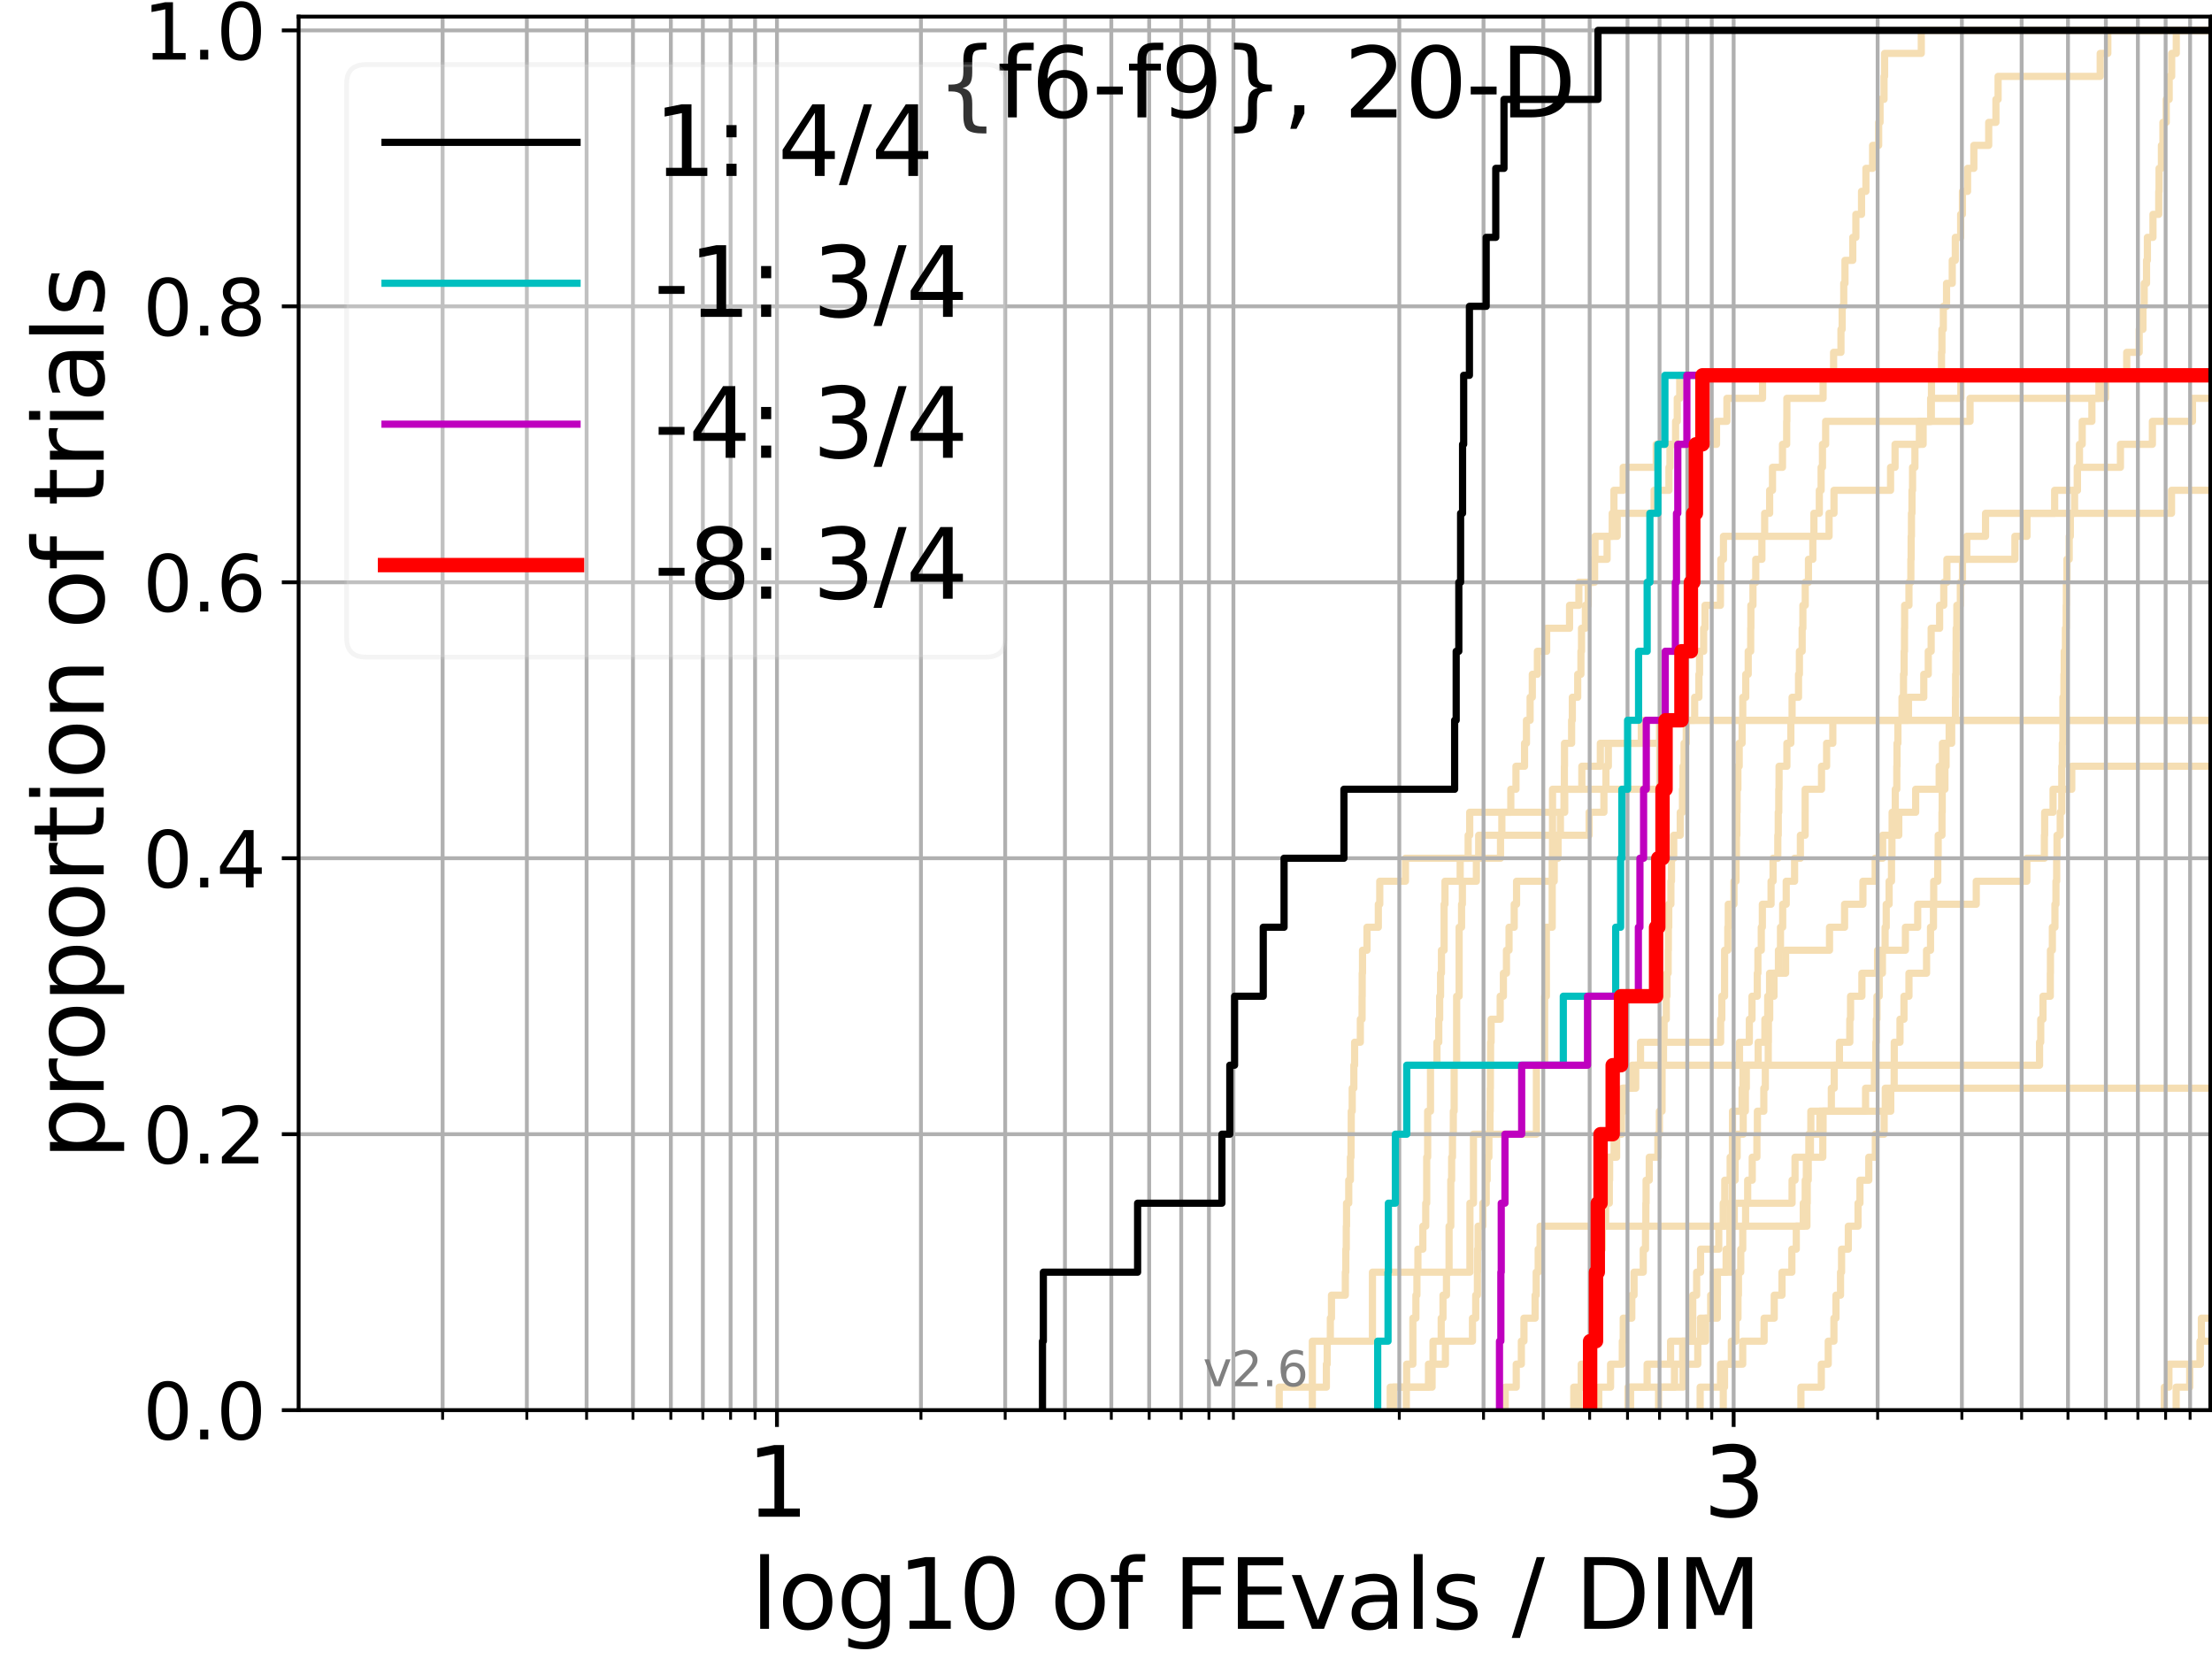<?xml version="1.0" encoding="utf-8" standalone="no"?>
<!DOCTYPE svg PUBLIC "-//W3C//DTD SVG 1.1//EN"
  "http://www.w3.org/Graphics/SVG/1.1/DTD/svg11.dtd">
<svg xmlns:xlink="http://www.w3.org/1999/xlink" width="460.8pt" height="345.6pt" viewBox="0 0 460.8 345.6" xmlns="http://www.w3.org/2000/svg" version="1.1">
 <defs>
  <style type="text/css">*{stroke-linejoin: round; stroke-linecap: butt}</style>
 </defs>
 <g id="figure_1">
  <g id="patch_1">
   <path d="M 0 345.6 
L 460.8 345.6 
L 460.8 0 
L 0 0 
z
" style="fill: #ffffff"/>
  </g>
  <g id="axes_1">
   <g id="patch_2">
    <path d="M 62.208 293.76 
L 460.8 293.76 
L 460.8 3.456 
L 62.208 3.456 
z
" style="fill: #ffffff"/>
   </g>
   <g id="line2d_1">
    <path d="M 289.609 293.76 
L 289.609 288.97 
L 293.03 288.97 
L 293.03 284.179 
L 294.326 284.179 
L 294.326 279.389 
L 294.326 279.389 
L 294.326 274.598 
L 294.96 274.598 
L 294.96 269.808 
L 295.169 269.808 
L 295.169 265.017 
L 295.377 265.017 
L 295.377 260.227 
L 296.404 260.227 
L 296.404 255.436 
L 297.008 255.436 
L 297.008 250.646 
L 297.208 250.646 
L 297.208 245.855 
L 297.208 245.855 
L 297.208 241.065 
L 297.406 241.065 
L 297.406 236.274 
L 297.406 236.274 
L 297.406 231.484 
L 297.997 231.484 
L 297.997 226.693 
L 297.997 226.693 
L 297.997 221.903 
L 299.344 221.903 
L 299.344 217.112 
L 299.722 217.112 
L 299.722 212.322 
L 299.909 212.322 
L 299.909 207.531 
L 300.096 207.531 
L 300.096 202.741 
L 300.282 202.741 
L 300.282 197.95 
L 300.835 197.95 
L 300.835 193.16 
L 300.835 193.16 
L 300.835 188.369 
L 301.017 188.369 
L 301.017 183.579 
L 304.181 183.579 
L 304.181 178.788 
L 305.844 178.788 
L 305.844 173.998 
L 306.169 173.998 
L 306.169 169.207 
L 325.959 169.207 
L 325.959 164.417 
L 329.526 164.417 
L 329.526 159.626 
L 333.38 159.626 
L 333.38 154.836 
L 341.914 154.836 
L 341.914 150.045 
L 341.914 150.045 
L 341.914 150.045 
L 460.8 150.045 
" clip-path="url(#p65345bc655)" style="fill: none; stroke: #f5deb3; stroke-width: 1.5; stroke-linecap: square"/>
   </g>
   <g id="line2d_2"/>
   <g id="line2d_3">
    <path d="M 290.304 293.76 
L 290.304 288.97 
L 297.576 288.97 
L 297.576 284.179 
L 301.104 284.179 
L 301.104 279.389 
L 306.743 279.389 
L 306.743 274.598 
L 307.422 274.598 
L 307.422 269.808 
L 307.773 269.808 
L 307.773 265.017 
L 307.802 265.017 
L 307.802 260.227 
L 307.921 260.227 
L 307.921 255.436 
L 308.902 255.436 
L 308.902 250.646 
L 309.605 250.646 
L 309.605 245.855 
L 309.804 245.855 
L 309.804 241.065 
L 310.164 241.065 
L 310.164 236.274 
L 310.388 236.274 
L 310.388 231.484 
L 310.444 231.484 
L 310.444 226.693 
L 310.479 226.693 
L 310.479 221.903 
L 310.514 221.903 
L 310.514 217.112 
L 310.626 217.112 
L 310.626 212.322 
L 312.517 212.322 
L 312.517 207.531 
L 313.184 207.531 
L 313.184 202.741 
L 313.822 202.741 
L 313.822 197.95 
L 314.361 197.95 
L 314.361 193.16 
L 315.438 193.16 
L 315.438 188.369 
L 315.927 188.369 
L 315.927 183.579 
L 323.772 183.579 
L 323.772 178.788 
L 324.576 178.788 
L 324.576 173.998 
L 325.061 173.998 
L 325.061 169.207 
L 325.812 169.207 
L 325.812 164.417 
L 325.886 164.417 
L 325.886 159.626 
L 325.915 159.626 
L 325.915 154.836 
L 327.398 154.836 
L 327.398 150.045 
L 327.544 150.045 
L 327.544 145.255 
L 328.664 145.255 
L 328.664 140.464 
L 329.337 140.464 
L 329.337 135.674 
L 329.458 135.674 
L 329.458 130.883 
L 330.265 130.883 
L 330.265 126.093 
L 330.858 126.093 
L 330.858 121.302 
L 332.184 121.302 
L 332.184 116.512 
L 334.787 116.512 
L 334.787 111.721 
L 336.892 111.721 
L 336.892 106.931 
L 344.587 106.931 
L 344.587 102.14 
L 347.678 102.14 
L 347.678 97.35 
L 347.887 97.35 
L 347.887 92.559 
L 349.056 92.559 
L 349.056 87.769 
L 349.404 87.769 
L 349.404 82.978 
L 349.917 82.978 
L 349.917 78.188 
L 349.917 78.188 
L 349.917 78.188 
L 460.8 78.188 
" clip-path="url(#p65345bc655)" style="fill: none; stroke: #f5deb3; stroke-width: 1.5; stroke-linecap: square"/>
   </g>
   <g id="line2d_4">
    <path d="M 345.513 293.76 
L 345.513 288.97 
L 350.605 288.97 
L 350.605 284.179 
L 353.676 284.179 
L 353.676 279.389 
L 354.213 279.389 
L 354.213 274.598 
L 357.75 274.598 
L 357.75 269.808 
L 357.771 269.808 
L 357.771 265.017 
L 359.581 265.017 
L 359.581 260.227 
L 360.359 260.227 
L 360.359 255.436 
L 360.377 255.436 
L 360.377 250.646 
L 360.844 250.646 
L 360.844 245.855 
L 361.454 245.855 
L 361.454 241.065 
L 361.877 241.065 
L 361.877 236.274 
L 363.144 236.274 
L 363.144 231.484 
L 363.592 231.484 
L 363.592 226.693 
L 363.788 226.693 
L 363.788 221.903 
L 366.258 221.903 
L 366.258 217.112 
L 367.659 217.112 
L 367.659 212.322 
L 368.248 212.322 
L 368.248 207.531 
L 368.638 207.531 
L 368.638 202.741 
L 371.975 202.741 
L 371.975 197.95 
L 381.122 197.95 
L 381.122 193.16 
L 384.259 193.16 
L 384.259 188.369 
L 388.08 188.369 
L 388.08 183.579 
L 390.632 183.579 
L 390.632 178.788 
L 392.191 178.788 
L 392.191 173.998 
L 395.55 173.998 
L 395.55 169.207 
L 399.068 169.207 
L 399.068 164.417 
L 403.964 164.417 
L 403.964 159.626 
L 404.647 159.626 
L 404.647 154.836 
L 406.568 154.836 
L 406.568 150.045 
L 406.568 150.045 
L 406.568 150.045 
L 460.8 150.045 
" clip-path="url(#p65345bc655)" style="fill: none; stroke: #f5deb3; stroke-width: 1.5; stroke-linecap: square"/>
   </g>
   <g id="line2d_5"/>
   <g id="line2d_6"/>
   <g id="line2d_7">
    <path d="M 328.919 293.76 
L 328.919 288.97 
L 329.4 288.97 
L 329.4 284.179 
L 331.416 284.179 
L 331.416 279.389 
L 332.035 279.389 
L 332.035 274.598 
L 332.382 274.598 
L 332.382 269.808 
L 332.679 269.808 
L 332.679 265.017 
L 333.437 265.017 
L 333.437 260.227 
L 333.801 260.227 
L 333.801 255.436 
L 334.121 255.436 
L 334.121 250.646 
L 335.25 250.646 
L 335.25 245.855 
L 335.313 245.855 
L 335.313 241.065 
L 336.246 241.065 
L 336.246 236.274 
L 337.796 236.274 
L 337.796 231.484 
L 337.966 231.484 
L 337.966 226.693 
L 339.995 226.693 
L 339.995 221.903 
L 362.372 221.903 
L 362.372 217.112 
L 364.42 217.112 
L 364.42 212.322 
L 364.974 212.322 
L 364.974 207.531 
L 366.075 207.531 
L 366.075 202.741 
L 366.205 202.741 
L 366.205 197.95 
L 366.907 197.95 
L 366.907 193.16 
L 367.13 193.16 
L 367.13 188.369 
L 368.946 188.369 
L 368.946 183.579 
L 369.361 183.579 
L 369.361 178.788 
L 370.349 178.788 
L 370.349 173.998 
L 370.441 173.998 
L 370.441 169.207 
L 370.55 169.207 
L 370.55 164.417 
L 370.61 164.417 
L 370.61 159.626 
L 372.243 159.626 
L 372.243 154.836 
L 373.068 154.836 
L 373.068 150.045 
L 373.325 150.045 
L 373.325 145.255 
L 374.668 145.255 
L 374.668 140.464 
L 374.851 140.464 
L 374.851 135.674 
L 375.424 135.674 
L 375.424 130.883 
L 375.572 130.883 
L 375.572 126.093 
L 376.067 126.093 
L 376.067 121.302 
L 376.734 121.302 
L 376.734 116.512 
L 377.645 116.512 
L 377.645 111.721 
L 377.871 111.721 
L 377.871 106.931 
L 378.997 106.931 
L 378.997 102.14 
L 379.374 102.14 
L 379.374 97.35 
L 379.653 97.35 
L 379.653 92.559 
L 380.316 92.559 
L 380.316 87.769 
L 410.394 87.769 
L 410.394 82.978 
L 438.618 82.978 
L 438.618 78.188 
L 461.8 78.188 
" clip-path="url(#p65345bc655)" style="fill: none; stroke: #f5deb3; stroke-width: 1.5; stroke-linecap: square"/>
   </g>
   <g id="line2d_8">
    <path clip-path="url(#p65345bc655)" style="fill: none; stroke: #f5deb3; stroke-width: 1.5; stroke-linecap: square"/>
   </g>
   <g id="line2d_9">
    <path d="M 327.844 293.76 
L 327.844 288.97 
L 330.389 288.97 
L 330.389 284.179 
L 330.543 284.179 
L 330.543 279.389 
L 332.575 279.389 
L 332.575 274.598 
L 332.875 274.598 
L 332.875 269.808 
L 332.962 269.808 
L 332.962 265.017 
L 333.268 265.017 
L 333.268 260.227 
L 333.703 260.227 
L 333.703 255.436 
L 334.479 255.436 
L 334.479 250.646 
L 334.639 250.646 
L 334.639 245.855 
L 335.009 245.855 
L 335.009 241.065 
L 336.774 241.065 
L 336.774 236.274 
L 337.213 236.274 
L 337.213 231.484 
L 338.305 231.484 
L 338.305 226.693 
L 340.754 226.693 
L 340.754 221.903 
L 341.751 221.903 
L 341.751 217.112 
L 358.44 217.112 
L 358.44 212.322 
L 358.683 212.322 
L 358.683 207.531 
L 359.261 207.531 
L 359.261 202.741 
L 359.266 202.741 
L 359.266 197.95 
L 359.932 197.95 
L 359.932 193.16 
L 360.032 193.16 
L 360.032 188.369 
L 361.217 188.369 
L 361.217 183.579 
L 361.649 183.579 
L 361.649 178.788 
L 361.736 178.788 
L 361.736 173.998 
L 361.822 173.998 
L 361.822 169.207 
L 361.871 169.207 
L 361.871 164.417 
L 362.032 164.417 
L 362.032 159.626 
L 362.307 159.626 
L 362.307 154.836 
L 362.914 154.836 
L 362.914 150.045 
L 363.05 150.045 
L 363.05 145.255 
L 363.675 145.255 
L 363.675 140.464 
L 364.185 140.464 
L 364.185 135.674 
L 364.702 135.674 
L 364.702 130.883 
L 364.738 130.883 
L 364.738 126.093 
L 365.174 126.093 
L 365.174 121.302 
L 365.76 121.302 
L 365.76 116.512 
L 367.036 116.512 
L 367.036 111.721 
L 367.61 111.721 
L 367.61 106.931 
L 368.65 106.931 
L 368.65 102.14 
L 369.243 102.14 
L 369.243 97.35 
L 371.324 97.35 
L 371.324 92.559 
L 372.197 92.559 
L 372.197 87.769 
L 372.237 87.769 
L 372.237 82.978 
L 379.786 82.978 
L 379.786 78.188 
L 381.97 78.188 
L 381.97 73.397 
L 383.507 73.397 
L 383.507 68.607 
L 383.758 68.607 
L 383.758 63.816 
L 384.087 63.816 
L 384.087 59.026 
L 384.343 59.026 
L 384.343 54.235 
L 385.963 54.235 
L 385.963 49.445 
L 386.611 49.445 
L 386.611 44.654 
L 387.794 44.654 
L 387.794 39.864 
L 388.704 39.864 
L 388.704 35.073 
L 390.097 35.073 
L 390.097 30.283 
L 391.361 30.283 
L 391.361 25.492 
L 391.649 25.492 
L 391.649 20.702 
L 392.476 20.702 
L 392.476 15.911 
L 392.598 15.911 
L 392.598 11.121 
L 400.239 11.121 
L 400.239 6.33 
L 400.239 6.33 
L 400.239 6.33 
L 460.8 6.33 
" clip-path="url(#p65345bc655)" style="fill: none; stroke: #f5deb3; stroke-width: 1.5; stroke-linecap: square"/>
   </g>
   <g id="line2d_10">
    <path clip-path="url(#p65345bc655)" style="fill: none; stroke: #f5deb3; stroke-width: 1.5; stroke-linecap: square"/>
   </g>
   <g id="line2d_11">
    <path d="M 339.677 293.76 
L 339.677 288.97 
L 343.128 288.97 
L 343.128 284.179 
L 348.011 284.179 
L 348.011 279.389 
L 355.317 279.389 
L 355.317 274.598 
L 356.368 274.598 
L 356.368 269.808 
L 356.916 269.808 
L 356.916 265.017 
L 360.61 265.017 
L 360.61 260.227 
L 360.667 260.227 
L 360.667 255.436 
L 361.277 255.436 
L 361.277 250.646 
L 373.323 250.646 
L 373.323 245.855 
L 373.936 245.855 
L 373.936 241.065 
L 377.141 241.065 
L 377.141 236.274 
L 379.12 236.274 
L 379.12 231.484 
L 393.879 231.484 
L 393.879 226.693 
L 461.8 226.693 
" clip-path="url(#p65345bc655)" style="fill: none; stroke: #f5deb3; stroke-width: 1.5; stroke-linecap: square"/>
   </g>
   <g id="line2d_12">
    <path d="M 292.967 293.76 
L 292.967 288.97 
L 298.331 288.97 
L 298.331 284.179 
L 298.524 284.179 
L 298.524 279.389 
L 300.229 279.389 
L 300.229 274.598 
L 300.599 274.598 
L 300.599 269.808 
L 301.329 269.808 
L 301.329 265.017 
L 301.869 265.017 
L 301.869 260.227 
L 301.869 260.227 
L 301.869 255.436 
L 302.225 255.436 
L 302.225 250.646 
L 302.225 250.646 
L 302.225 245.855 
L 302.402 245.855 
L 302.402 241.065 
L 302.578 241.065 
L 302.578 236.274 
L 302.753 236.274 
L 302.753 231.484 
L 302.928 231.484 
L 302.928 226.693 
L 302.928 226.693 
L 302.928 221.903 
L 303.449 221.903 
L 303.449 217.112 
L 303.449 217.112 
L 303.449 212.322 
L 303.449 212.322 
L 303.449 207.531 
L 303.963 207.531 
L 303.963 202.741 
L 303.963 202.741 
L 303.963 197.95 
L 303.963 197.95 
L 303.963 193.16 
L 304.471 193.16 
L 304.471 188.369 
L 304.639 188.369 
L 304.639 183.579 
L 307.557 183.579 
L 307.557 178.788 
L 312.583 178.788 
L 312.583 173.998 
L 331.049 173.998 
L 331.049 169.207 
L 334.125 169.207 
L 334.125 164.417 
L 334.548 164.417 
L 334.548 159.626 
L 335.049 159.626 
L 335.049 154.836 
L 345.739 154.836 
L 345.739 150.045 
L 345.739 150.045 
L 345.739 150.045 
L 460.8 150.045 
" clip-path="url(#p65345bc655)" style="fill: none; stroke: #f5deb3; stroke-width: 1.5; stroke-linecap: square"/>
   </g>
   <g id="line2d_13"/>
   <g id="line2d_14"/>
   <g id="line2d_15"/>
   <g id="line2d_16">
    <path d="M 450.871 293.76 
L 450.871 288.97 
L 451.829 288.97 
L 451.829 284.179 
L 458.344 284.179 
L 458.344 279.389 
L 461.8 279.389 
" clip-path="url(#p65345bc655)" style="fill: none; stroke: #f5deb3; stroke-width: 1.5; stroke-linecap: square"/>
   </g>
   <g id="line2d_17">
    <path d="M 453.334 293.76 
L 453.334 288.97 
L 456.162 288.97 
L 456.162 284.179 
L 458.34 284.179 
L 458.34 279.389 
L 458.586 279.389 
L 458.586 274.598 
L 461.8 274.598 
" clip-path="url(#p65345bc655)" style="fill: none; stroke: #f5deb3; stroke-width: 1.5; stroke-linecap: square"/>
   </g>
   <g id="line2d_18">
    <path d="M 266.484 293.76 
L 266.484 288.97 
L 276.31 288.97 
L 276.31 284.179 
L 276.479 284.179 
L 276.479 279.389 
L 277.132 279.389 
L 277.132 274.598 
L 277.373 274.598 
L 277.373 269.808 
L 280.259 269.808 
L 280.259 265.017 
L 280.357 265.017 
L 280.357 260.227 
L 280.455 260.227 
L 280.455 255.436 
L 280.51 255.436 
L 280.51 250.646 
L 280.968 250.646 
L 280.968 245.855 
L 281.312 245.855 
L 281.312 241.065 
L 281.449 241.065 
L 281.449 236.274 
L 281.489 236.274 
L 281.489 231.484 
L 281.693 231.484 
L 281.693 226.693 
L 282.031 226.693 
L 282.031 221.903 
L 282.193 221.903 
L 282.193 217.112 
L 283.383 217.112 
L 283.383 212.322 
L 283.747 212.322 
L 283.747 207.531 
L 283.773 207.531 
L 283.773 202.741 
L 283.838 202.741 
L 283.838 197.95 
L 284.77 197.95 
L 284.77 193.16 
L 287.132 193.16 
L 287.132 188.369 
L 287.43 188.369 
L 287.43 183.579 
L 292.778 183.579 
L 292.778 178.788 
L 308.039 178.788 
L 308.039 173.998 
L 312.862 173.998 
L 312.862 169.207 
L 314.729 169.207 
L 314.729 164.417 
L 315.804 164.417 
L 315.804 159.626 
L 317.593 159.626 
L 317.593 154.836 
L 317.988 154.836 
L 317.988 150.045 
L 318.749 150.045 
L 318.749 145.255 
L 319.208 145.255 
L 319.208 140.464 
L 320.267 140.464 
L 320.267 135.674 
L 322.199 135.674 
L 322.199 130.883 
L 326.967 130.883 
L 326.967 126.093 
L 328.91 126.093 
L 328.91 121.302 
L 331.789 121.302 
L 331.789 116.512 
L 332.264 116.512 
L 332.264 111.721 
L 335.856 111.721 
L 335.856 106.931 
L 336.212 106.931 
L 336.212 102.14 
L 338.139 102.14 
L 338.139 97.35 
L 345.022 97.35 
L 345.022 92.559 
L 357.584 92.559 
L 357.584 87.769 
L 359.751 87.769 
L 359.751 82.978 
L 367.172 82.978 
L 367.172 78.188 
L 367.172 78.188 
L 367.172 78.188 
L 460.8 78.188 
" clip-path="url(#p65345bc655)" style="fill: none; stroke: #f5deb3; stroke-width: 1.5; stroke-linecap: square"/>
   </g>
   <g id="line2d_19"/>
   <g id="line2d_20">
    <path d="M 354.172 293.76 
L 354.172 288.97 
L 358.414 288.97 
L 358.414 284.179 
L 363.038 284.179 
L 363.038 279.389 
L 367.496 279.389 
L 367.496 274.598 
L 369.608 274.598 
L 369.608 269.808 
L 371.222 269.808 
L 371.222 265.017 
L 373.279 265.017 
L 373.279 260.227 
L 374.198 260.227 
L 374.198 255.436 
L 375.657 255.436 
L 375.657 250.646 
L 376.059 250.646 
L 376.059 245.855 
L 376.294 245.855 
L 376.294 241.065 
L 379.723 241.065 
L 379.723 236.274 
L 379.781 236.274 
L 379.781 231.484 
L 381.502 231.484 
L 381.502 226.693 
L 382.102 226.693 
L 382.102 221.903 
L 383.19 221.903 
L 383.19 217.112 
L 385.349 217.112 
L 385.349 212.322 
L 385.506 212.322 
L 385.506 207.531 
L 387.868 207.531 
L 387.868 202.741 
L 391.131 202.741 
L 391.131 197.95 
L 396.934 197.95 
L 396.934 193.16 
L 399.489 193.16 
L 399.489 188.369 
L 411.691 188.369 
L 411.691 183.579 
L 422.228 183.579 
L 422.228 178.788 
L 425.88 178.788 
L 425.88 173.998 
L 425.938 173.998 
L 425.938 169.207 
L 427.689 169.207 
L 427.689 164.417 
L 431.588 164.417 
L 431.588 159.626 
L 461.8 159.626 
" clip-path="url(#p65345bc655)" style="fill: none; stroke: #f5deb3; stroke-width: 1.5; stroke-linecap: square"/>
   </g>
   <g id="line2d_21"/>
   <g id="line2d_22">
    <path d="M 358.989 293.76 
L 358.989 288.97 
L 359.25 288.97 
L 359.25 284.179 
L 360.669 284.179 
L 360.669 279.389 
L 361.63 279.389 
L 361.63 274.598 
L 362.053 274.598 
L 362.053 269.808 
L 362.146 269.808 
L 362.146 265.017 
L 362.628 265.017 
L 362.628 260.227 
L 363.046 260.227 
L 363.046 255.436 
L 363.641 255.436 
L 363.641 250.646 
L 364.072 250.646 
L 364.072 245.855 
L 365.024 245.855 
L 365.024 241.065 
L 365.994 241.065 
L 365.994 236.274 
L 366.097 236.274 
L 366.097 231.484 
L 367.433 231.484 
L 367.433 226.693 
L 367.75 226.693 
L 367.75 221.903 
L 368.358 221.903 
L 368.358 217.112 
L 368.39 217.112 
L 368.39 212.322 
L 368.661 212.322 
L 368.661 207.531 
L 369.554 207.531 
L 369.554 202.741 
L 370.482 202.741 
L 370.482 197.95 
L 370.907 197.95 
L 370.907 193.16 
L 371.366 193.16 
L 371.366 188.369 
L 372.101 188.369 
L 372.101 183.579 
L 373.846 183.579 
L 373.846 178.788 
L 375.054 178.788 
L 375.054 173.998 
L 376.044 173.998 
L 376.044 169.207 
L 376.048 169.207 
L 376.048 164.417 
L 379.459 164.417 
L 379.459 159.626 
L 380.515 159.626 
L 380.515 154.836 
L 381.808 154.836 
L 381.808 150.045 
L 397.57 150.045 
L 397.57 145.255 
L 400.76 145.255 
L 400.76 140.464 
L 401.693 140.464 
L 401.693 135.674 
L 402.295 135.674 
L 402.295 130.883 
L 404.059 130.883 
L 404.059 126.093 
L 404.921 126.093 
L 404.921 121.302 
L 405.575 121.302 
L 405.575 116.512 
L 419.743 116.512 
L 419.743 111.721 
L 422.259 111.721 
L 422.259 106.931 
L 428.022 106.931 
L 428.022 102.14 
L 432.749 102.14 
L 432.749 97.35 
L 441.725 97.35 
L 441.725 92.559 
L 448.382 92.559 
L 448.382 87.769 
L 456.733 87.769 
L 456.733 82.978 
L 456.733 82.978 
L 456.733 82.978 
L 460.8 82.978 
" clip-path="url(#p65345bc655)" style="fill: none; stroke: #f5deb3; stroke-width: 1.5; stroke-linecap: square"/>
   </g>
   <g id="line2d_23">
    <path clip-path="url(#p65345bc655)" style="fill: none; stroke: #f5deb3; stroke-width: 1.5; stroke-linecap: square"/>
   </g>
   <g id="line2d_24">
    <path d="M 339.144 293.76 
L 339.144 288.97 
L 348.827 288.97 
L 348.827 284.179 
L 350.533 284.179 
L 350.533 279.389 
L 352.588 279.389 
L 352.588 274.598 
L 352.627 274.598 
L 352.627 269.808 
L 353.442 269.808 
L 353.442 265.017 
L 354.261 265.017 
L 354.261 260.227 
L 358.049 260.227 
L 358.049 255.436 
L 358.973 255.436 
L 358.973 250.646 
L 359.302 250.646 
L 359.302 245.855 
L 360.423 245.855 
L 360.423 241.065 
L 360.894 241.065 
L 360.894 236.274 
L 360.911 236.274 
L 360.911 231.484 
L 362.914 231.484 
L 362.914 226.693 
L 363.098 226.693 
L 363.098 221.903 
L 424.878 221.903 
L 424.878 217.112 
L 425.123 217.112 
L 425.123 212.322 
L 425.59 212.322 
L 425.59 207.531 
L 427.118 207.531 
L 427.118 202.741 
L 427.146 202.741 
L 427.146 197.95 
L 427.545 197.95 
L 427.545 193.16 
L 428.083 193.16 
L 428.083 188.369 
L 428.296 188.369 
L 428.296 183.579 
L 428.442 183.579 
L 428.442 178.788 
L 428.512 178.788 
L 428.512 173.998 
L 429.179 173.998 
L 429.179 169.207 
L 429.507 169.207 
L 429.507 164.417 
L 429.513 164.417 
L 429.513 159.626 
L 429.616 159.626 
L 429.616 154.836 
L 429.736 154.836 
L 429.736 150.045 
L 429.743 150.045 
L 429.743 145.255 
L 429.951 145.255 
L 429.951 140.464 
L 430.016 140.464 
L 430.016 135.674 
L 430.265 135.674 
L 430.265 130.883 
L 430.429 130.883 
L 430.429 126.093 
L 430.467 126.093 
L 430.467 121.302 
L 430.577 121.302 
L 430.577 116.512 
L 431.052 116.512 
L 431.052 111.721 
L 431.289 111.721 
L 431.289 106.931 
L 432.172 106.931 
L 432.172 102.14 
L 432.763 102.14 
L 432.763 97.35 
L 433.189 97.35 
L 433.189 92.559 
L 433.761 92.559 
L 433.761 87.769 
L 435.783 87.769 
L 435.783 82.978 
L 437.25 82.978 
L 437.25 78.188 
L 443.034 78.188 
L 443.034 73.397 
L 445.631 73.397 
L 445.631 68.607 
L 446.412 68.607 
L 446.412 63.816 
L 446.674 63.816 
L 446.674 59.026 
L 447.164 59.026 
L 447.164 54.235 
L 447.342 54.235 
L 447.342 49.445 
L 448.503 49.445 
L 448.503 44.654 
L 449.706 44.654 
L 449.706 39.864 
L 449.772 39.864 
L 449.772 35.073 
L 450.26 35.073 
L 450.26 30.283 
L 450.576 30.283 
L 450.576 25.492 
L 451.265 25.492 
L 451.265 20.702 
L 451.876 20.702 
L 451.876 15.911 
L 452.402 15.911 
L 452.402 11.121 
L 453.361 11.121 
L 453.361 6.33 
L 453.361 6.33 
L 453.361 6.33 
L 460.8 6.33 
" clip-path="url(#p65345bc655)" style="fill: none; stroke: #f5deb3; stroke-width: 1.5; stroke-linecap: square"/>
   </g>
   <g id="line2d_25">
    <path clip-path="url(#p65345bc655)" style="fill: none; stroke: #f5deb3; stroke-width: 1.5; stroke-linecap: square"/>
   </g>
   <g id="line2d_26">
    <path d="M 375.163 293.76 
L 375.163 288.97 
L 379.411 288.97 
L 379.411 284.179 
L 380.856 284.179 
L 380.856 279.389 
L 382.039 279.389 
L 382.039 274.598 
L 382.467 274.598 
L 382.467 269.808 
L 383.418 269.808 
L 383.418 265.017 
L 383.633 265.017 
L 383.633 260.227 
L 385.038 260.227 
L 385.038 255.436 
L 387.064 255.436 
L 387.064 250.646 
L 387.462 250.646 
L 387.462 245.855 
L 389.305 245.855 
L 389.305 241.065 
L 390.665 241.065 
L 390.665 236.274 
L 392.503 236.274 
L 392.503 231.484 
L 392.731 231.484 
L 392.731 226.693 
L 394.591 226.693 
L 394.591 221.903 
L 394.609 221.903 
L 394.609 217.112 
L 395.803 217.112 
L 395.803 212.322 
L 396.633 212.322 
L 396.633 207.531 
L 397.67 207.531 
L 397.67 202.741 
L 401.337 202.741 
L 401.337 197.95 
L 402.161 197.95 
L 402.161 193.16 
L 402.774 193.16 
L 402.774 188.369 
L 402.826 188.369 
L 402.826 183.579 
L 403.676 183.579 
L 403.676 178.788 
L 403.761 178.788 
L 403.761 173.998 
L 404.551 173.998 
L 404.551 169.207 
L 404.598 169.207 
L 404.598 164.417 
L 405.16 164.417 
L 405.16 159.626 
L 405.404 159.626 
L 405.404 154.836 
L 406.046 154.836 
L 406.046 150.045 
L 407.362 150.045 
L 407.362 145.255 
L 407.397 145.255 
L 407.397 140.464 
L 407.467 140.464 
L 407.467 135.674 
L 407.505 135.674 
L 407.505 130.883 
L 407.65 130.883 
L 407.65 126.093 
L 408.372 126.093 
L 408.372 121.302 
L 408.82 121.302 
L 408.82 116.512 
L 409.723 116.512 
L 409.723 111.721 
L 413.624 111.721 
L 413.624 106.931 
L 452.368 106.931 
L 452.368 102.14 
L 461.8 102.14 
" clip-path="url(#p65345bc655)" style="fill: none; stroke: #f5deb3; stroke-width: 1.5; stroke-linecap: square"/>
   </g>
   <g id="line2d_27">
    <path d="M 333.05 293.76 
L 333.05 288.97 
L 335.513 288.97 
L 335.513 284.179 
L 337.959 284.179 
L 337.959 279.389 
L 338.15 279.389 
L 338.15 274.598 
L 339.932 274.598 
L 339.932 269.808 
L 340.403 269.808 
L 340.403 265.017 
L 342.32 265.017 
L 342.32 260.227 
L 342.789 260.227 
L 342.789 255.436 
L 342.858 255.436 
L 342.858 250.646 
L 342.911 250.646 
L 342.911 245.855 
L 343.572 245.855 
L 343.572 241.065 
L 345.36 241.065 
L 345.36 236.274 
L 345.68 236.274 
L 345.68 231.484 
L 346.233 231.484 
L 346.233 226.693 
L 346.24 226.693 
L 346.24 221.903 
L 346.535 221.903 
L 346.535 217.112 
L 346.653 217.112 
L 346.653 212.322 
L 347.122 212.322 
L 347.122 207.531 
L 347.257 207.531 
L 347.257 202.741 
L 347.507 202.741 
L 347.507 197.95 
L 347.548 197.95 
L 347.548 193.16 
L 347.634 193.16 
L 347.634 188.369 
L 348.078 188.369 
L 348.078 183.579 
L 348.201 183.579 
L 348.201 178.788 
L 348.668 178.788 
L 348.668 173.998 
L 350.027 173.998 
L 350.027 169.207 
L 350.489 169.207 
L 350.489 164.417 
L 350.597 164.417 
L 350.597 159.626 
L 350.82 159.626 
L 350.82 154.836 
L 351.276 154.836 
L 351.276 150.045 
L 353.029 150.045 
L 353.029 145.255 
L 353.912 145.255 
L 353.912 140.464 
L 354.045 140.464 
L 354.045 135.674 
L 354.904 135.674 
L 354.904 130.883 
L 355.19 130.883 
L 355.19 126.093 
L 358.401 126.093 
L 358.401 121.302 
L 358.477 121.302 
L 358.477 116.512 
L 359.028 116.512 
L 359.028 111.721 
L 381.03 111.721 
L 381.03 106.931 
L 382.055 106.931 
L 382.055 102.14 
L 393.838 102.14 
L 393.838 97.35 
L 394.774 97.35 
L 394.774 92.559 
L 399.841 92.559 
L 399.841 87.769 
L 402.331 87.769 
L 402.331 82.978 
L 408.484 82.978 
L 408.484 78.188 
L 408.484 78.188 
L 408.484 78.188 
L 460.8 78.188 
" clip-path="url(#p65345bc655)" style="fill: none; stroke: #f5deb3; stroke-width: 1.5; stroke-linecap: square"/>
   </g>
   <g id="line2d_28">
    <path d="M 313.563 293.76 
L 313.563 288.97 
L 315.859 288.97 
L 315.859 284.179 
L 316.924 284.179 
L 316.924 279.389 
L 317.468 279.389 
L 317.468 274.598 
L 319.791 274.598 
L 319.791 269.808 
L 320.016 269.808 
L 320.016 265.017 
L 320.434 265.017 
L 320.434 260.227 
L 320.831 260.227 
L 320.831 255.436 
L 376.415 255.436 
L 376.415 250.646 
L 376.48 250.646 
L 376.48 245.855 
L 376.686 245.855 
L 376.686 241.065 
L 376.819 241.065 
L 376.819 236.274 
L 377.231 236.274 
L 377.231 231.484 
L 388.633 231.484 
L 388.633 226.693 
L 390.474 226.693 
L 390.474 221.903 
L 390.778 221.903 
L 390.778 217.112 
L 390.87 217.112 
L 390.87 212.322 
L 391.008 212.322 
L 391.008 207.531 
L 391.474 207.531 
L 391.474 202.741 
L 392.144 202.741 
L 392.144 197.95 
L 392.699 197.95 
L 392.699 193.16 
L 392.935 193.16 
L 392.935 188.369 
L 393.54 188.369 
L 393.54 183.579 
L 394.036 183.579 
L 394.036 178.788 
L 394.126 178.788 
L 394.126 173.998 
L 394.164 173.998 
L 394.164 169.207 
L 394.821 169.207 
L 394.821 164.417 
L 395.139 164.417 
L 395.139 159.626 
L 395.183 159.626 
L 395.183 154.836 
L 395.368 154.836 
L 395.368 150.045 
L 396.225 150.045 
L 396.225 145.255 
L 396.536 145.255 
L 396.536 140.464 
L 396.665 140.464 
L 396.665 135.674 
L 396.739 135.674 
L 396.739 130.883 
L 396.769 130.883 
L 396.769 126.093 
L 397.668 126.093 
L 397.668 121.302 
L 398.064 121.302 
L 398.064 116.512 
L 398.127 116.512 
L 398.127 111.721 
L 398.194 111.721 
L 398.194 106.931 
L 398.301 106.931 
L 398.301 102.14 
L 398.42 102.14 
L 398.42 97.35 
L 398.913 97.35 
L 398.913 92.559 
L 400.621 92.559 
L 400.621 87.769 
L 402.19 87.769 
L 402.19 82.978 
L 402.359 82.978 
L 402.359 78.188 
L 404.453 78.188 
L 404.453 73.397 
L 404.542 73.397 
L 404.542 68.607 
L 404.83 68.607 
L 404.83 63.816 
L 405.501 63.816 
L 405.501 59.026 
L 406.688 59.026 
L 406.688 54.235 
L 407.329 54.235 
L 407.329 49.445 
L 408.439 49.445 
L 408.439 44.654 
L 408.814 44.654 
L 408.814 39.864 
L 409.88 39.864 
L 409.88 35.073 
L 411.189 35.073 
L 411.189 30.283 
L 414.283 30.283 
L 414.283 25.492 
L 415.79 25.492 
L 415.79 20.702 
L 416.24 20.702 
L 416.24 15.911 
L 437.513 15.911 
L 437.513 11.121 
L 439.098 11.121 
L 439.098 6.33 
L 439.098 6.33 
L 439.098 6.33 
L 460.8 6.33 
" clip-path="url(#p65345bc655)" style="fill: none; stroke: #f5deb3; stroke-width: 1.5; stroke-linecap: square"/>
   </g>
   <g id="line2d_29">
    <path d="M 273.386 293.76 
L 273.386 288.97 
L 273.386 288.97 
L 273.386 284.179 
L 273.386 284.179 
L 273.386 279.389 
L 285.906 279.389 
L 285.906 274.598 
L 285.906 274.598 
L 285.906 269.808 
L 285.906 269.808 
L 285.906 265.017 
L 306.215 265.017 
L 306.215 260.227 
L 306.215 260.227 
L 306.215 255.436 
L 306.215 255.436 
L 306.215 250.646 
L 306.948 250.646 
L 306.948 245.855 
L 306.948 245.855 
L 306.948 241.065 
L 306.948 241.065 
L 306.948 236.274 
L 320.061 236.274 
L 320.061 231.484 
L 320.061 231.484 
L 320.061 226.693 
L 320.061 226.693 
L 320.061 221.903 
L 321.776 221.903 
L 321.776 217.112 
L 321.776 217.112 
L 321.776 212.322 
L 321.776 212.322 
L 321.776 207.531 
L 322.14 207.531 
L 322.14 202.741 
L 322.14 202.741 
L 322.14 197.95 
L 322.14 197.95 
L 322.14 193.16 
L 323.354 193.16 
L 323.354 188.369 
L 323.354 188.369 
L 323.354 183.579 
L 323.354 183.579 
L 323.354 178.788 
L 323.417 178.788 
L 323.417 173.998 
L 323.417 173.998 
L 323.417 169.207 
L 323.417 169.207 
L 323.417 164.417 
L 345.761 164.417 
L 345.761 159.626 
L 345.761 159.626 
L 345.761 154.836 
L 345.761 154.836 
L 345.761 150.045 
L 345.761 150.045 
L 345.761 150.045 
L 460.8 150.045 
" clip-path="url(#p65345bc655)" style="fill: none; stroke: #f5deb3; stroke-width: 1.5; stroke-linecap: square"/>
   </g>
   <g id="line2d_30"/>
   <g id="matplotlib.axis_1">
    <g id="xtick_1">
     <g id="line2d_31">
      <path d="M 161.855 293.76 
L 161.855 3.456 
" clip-path="url(#p65345bc655)" style="fill: none; stroke: #b0b0b0; stroke-width: 0.8; stroke-linecap: square"/>
     </g>
     <g id="line2d_32">
      <defs>
       <path id="maac54913b2" d="M 0 0 
L 0 3.5 
" style="stroke: #000000; stroke-width: 0.8"/>
      </defs>
      <g>
       <use xlink:href="#maac54913b2" x="161.855" y="293.76" style="stroke: #000000; stroke-width: 0.8"/>
      </g>
     </g>
     <g id="text_1">
      <!-- 1 -->
      <g transform="translate(155.493 315.957)scale(0.2 -0.2)">
       <defs>
        <path id="DejaVuSans-31" d="M 794 531 
L 1825 531 
L 1825 4091 
L 703 3866 
L 703 4441 
L 1819 4666 
L 2450 4666 
L 2450 531 
L 3481 531 
L 3481 0 
L 794 0 
L 794 531 
z
" transform="scale(0.016)"/>
       </defs>
       <use xlink:href="#DejaVuSans-31"/>
      </g>
     </g>
    </g>
    <g id="xtick_2">
     <g id="line2d_33">
      <path d="M 361.15 293.76 
L 361.15 3.456 
" clip-path="url(#p65345bc655)" style="fill: none; stroke: #b0b0b0; stroke-width: 0.8; stroke-linecap: square"/>
     </g>
     <g id="line2d_34">
      <g>
       <use xlink:href="#maac54913b2" x="361.15" y="293.76" style="stroke: #000000; stroke-width: 0.8"/>
      </g>
     </g>
     <g id="text_2">
      <!-- 3 -->
      <g transform="translate(354.787 315.957)scale(0.2 -0.2)">
       <defs>
        <path id="DejaVuSans-33" d="M 2597 2516 
Q 3050 2419 3304 2112 
Q 3559 1806 3559 1356 
Q 3559 666 3084 287 
Q 2609 -91 1734 -91 
Q 1441 -91 1130 -33 
Q 819 25 488 141 
L 488 750 
Q 750 597 1062 519 
Q 1375 441 1716 441 
Q 2309 441 2620 675 
Q 2931 909 2931 1356 
Q 2931 1769 2642 2001 
Q 2353 2234 1838 2234 
L 1294 2234 
L 1294 2753 
L 1863 2753 
Q 2328 2753 2575 2939 
Q 2822 3125 2822 3475 
Q 2822 3834 2567 4026 
Q 2313 4219 1838 4219 
Q 1578 4219 1281 4162 
Q 984 4106 628 3988 
L 628 4550 
Q 988 4650 1302 4700 
Q 1616 4750 1894 4750 
Q 2613 4750 3031 4423 
Q 3450 4097 3450 3541 
Q 3450 3153 3228 2886 
Q 3006 2619 2597 2516 
z
" transform="scale(0.016)"/>
       </defs>
       <use xlink:href="#DejaVuSans-33"/>
      </g>
     </g>
    </g>
    <g id="xtick_3">
     <g id="line2d_35">
      <path d="M 92.205 293.76 
L 92.205 3.456 
" clip-path="url(#p65345bc655)" style="fill: none; stroke: #b0b0b0; stroke-width: 0.8; stroke-linecap: square"/>
     </g>
     <g id="line2d_36">
      <defs>
       <path id="m49ee605054" d="M 0 0 
L 0 2 
" style="stroke: #000000; stroke-width: 0.6"/>
      </defs>
      <g>
       <use xlink:href="#m49ee605054" x="92.205" y="293.76" style="stroke: #000000; stroke-width: 0.6"/>
      </g>
     </g>
    </g>
    <g id="xtick_4">
     <g id="line2d_37">
      <path d="M 109.752 293.76 
L 109.752 3.456 
" clip-path="url(#p65345bc655)" style="fill: none; stroke: #b0b0b0; stroke-width: 0.8; stroke-linecap: square"/>
     </g>
     <g id="line2d_38">
      <g>
       <use xlink:href="#m49ee605054" x="109.752" y="293.76" style="stroke: #000000; stroke-width: 0.6"/>
      </g>
     </g>
    </g>
    <g id="xtick_5">
     <g id="line2d_39">
      <path d="M 122.202 293.76 
L 122.202 3.456 
" clip-path="url(#p65345bc655)" style="fill: none; stroke: #b0b0b0; stroke-width: 0.8; stroke-linecap: square"/>
     </g>
     <g id="line2d_40">
      <g>
       <use xlink:href="#m49ee605054" x="122.202" y="293.76" style="stroke: #000000; stroke-width: 0.6"/>
      </g>
     </g>
    </g>
    <g id="xtick_6">
     <g id="line2d_41">
      <path d="M 131.858 293.76 
L 131.858 3.456 
" clip-path="url(#p65345bc655)" style="fill: none; stroke: #b0b0b0; stroke-width: 0.8; stroke-linecap: square"/>
     </g>
     <g id="line2d_42">
      <g>
       <use xlink:href="#m49ee605054" x="131.858" y="293.76" style="stroke: #000000; stroke-width: 0.6"/>
      </g>
     </g>
    </g>
    <g id="xtick_7">
     <g id="line2d_43">
      <path d="M 139.749 293.76 
L 139.749 3.456 
" clip-path="url(#p65345bc655)" style="fill: none; stroke: #b0b0b0; stroke-width: 0.8; stroke-linecap: square"/>
     </g>
     <g id="line2d_44">
      <g>
       <use xlink:href="#m49ee605054" x="139.749" y="293.76" style="stroke: #000000; stroke-width: 0.6"/>
      </g>
     </g>
    </g>
    <g id="xtick_8">
     <g id="line2d_45">
      <path d="M 146.42 293.76 
L 146.42 3.456 
" clip-path="url(#p65345bc655)" style="fill: none; stroke: #b0b0b0; stroke-width: 0.8; stroke-linecap: square"/>
     </g>
     <g id="line2d_46">
      <g>
       <use xlink:href="#m49ee605054" x="146.42" y="293.76" style="stroke: #000000; stroke-width: 0.6"/>
      </g>
     </g>
    </g>
    <g id="xtick_9">
     <g id="line2d_47">
      <path d="M 152.198 293.76 
L 152.198 3.456 
" clip-path="url(#p65345bc655)" style="fill: none; stroke: #b0b0b0; stroke-width: 0.8; stroke-linecap: square"/>
     </g>
     <g id="line2d_48">
      <g>
       <use xlink:href="#m49ee605054" x="152.198" y="293.76" style="stroke: #000000; stroke-width: 0.6"/>
      </g>
     </g>
    </g>
    <g id="xtick_10">
     <g id="line2d_49">
      <path d="M 157.296 293.76 
L 157.296 3.456 
" clip-path="url(#p65345bc655)" style="fill: none; stroke: #b0b0b0; stroke-width: 0.8; stroke-linecap: square"/>
     </g>
     <g id="line2d_50">
      <g>
       <use xlink:href="#m49ee605054" x="157.296" y="293.76" style="stroke: #000000; stroke-width: 0.6"/>
      </g>
     </g>
    </g>
    <g id="xtick_11">
     <g id="line2d_51">
      <path d="M 191.852 293.76 
L 191.852 3.456 
" clip-path="url(#p65345bc655)" style="fill: none; stroke: #b0b0b0; stroke-width: 0.8; stroke-linecap: square"/>
     </g>
     <g id="line2d_52">
      <g>
       <use xlink:href="#m49ee605054" x="191.852" y="293.76" style="stroke: #000000; stroke-width: 0.6"/>
      </g>
     </g>
    </g>
    <g id="xtick_12">
     <g id="line2d_53">
      <path d="M 209.399 293.76 
L 209.399 3.456 
" clip-path="url(#p65345bc655)" style="fill: none; stroke: #b0b0b0; stroke-width: 0.8; stroke-linecap: square"/>
     </g>
     <g id="line2d_54">
      <g>
       <use xlink:href="#m49ee605054" x="209.399" y="293.76" style="stroke: #000000; stroke-width: 0.6"/>
      </g>
     </g>
    </g>
    <g id="xtick_13">
     <g id="line2d_55">
      <path d="M 221.849 293.76 
L 221.849 3.456 
" clip-path="url(#p65345bc655)" style="fill: none; stroke: #b0b0b0; stroke-width: 0.8; stroke-linecap: square"/>
     </g>
     <g id="line2d_56">
      <g>
       <use xlink:href="#m49ee605054" x="221.849" y="293.76" style="stroke: #000000; stroke-width: 0.6"/>
      </g>
     </g>
    </g>
    <g id="xtick_14">
     <g id="line2d_57">
      <path d="M 231.506 293.76 
L 231.506 3.456 
" clip-path="url(#p65345bc655)" style="fill: none; stroke: #b0b0b0; stroke-width: 0.8; stroke-linecap: square"/>
     </g>
     <g id="line2d_58">
      <g>
       <use xlink:href="#m49ee605054" x="231.506" y="293.76" style="stroke: #000000; stroke-width: 0.6"/>
      </g>
     </g>
    </g>
    <g id="xtick_15">
     <g id="line2d_59">
      <path d="M 239.396 293.76 
L 239.396 3.456 
" clip-path="url(#p65345bc655)" style="fill: none; stroke: #b0b0b0; stroke-width: 0.8; stroke-linecap: square"/>
     </g>
     <g id="line2d_60">
      <g>
       <use xlink:href="#m49ee605054" x="239.396" y="293.76" style="stroke: #000000; stroke-width: 0.6"/>
      </g>
     </g>
    </g>
    <g id="xtick_16">
     <g id="line2d_61">
      <path d="M 246.067 293.76 
L 246.067 3.456 
" clip-path="url(#p65345bc655)" style="fill: none; stroke: #b0b0b0; stroke-width: 0.8; stroke-linecap: square"/>
     </g>
     <g id="line2d_62">
      <g>
       <use xlink:href="#m49ee605054" x="246.067" y="293.76" style="stroke: #000000; stroke-width: 0.6"/>
      </g>
     </g>
    </g>
    <g id="xtick_17">
     <g id="line2d_63">
      <path d="M 251.846 293.76 
L 251.846 3.456 
" clip-path="url(#p65345bc655)" style="fill: none; stroke: #b0b0b0; stroke-width: 0.8; stroke-linecap: square"/>
     </g>
     <g id="line2d_64">
      <g>
       <use xlink:href="#m49ee605054" x="251.846" y="293.76" style="stroke: #000000; stroke-width: 0.6"/>
      </g>
     </g>
    </g>
    <g id="xtick_18">
     <g id="line2d_65">
      <path d="M 256.943 293.76 
L 256.943 3.456 
" clip-path="url(#p65345bc655)" style="fill: none; stroke: #b0b0b0; stroke-width: 0.8; stroke-linecap: square"/>
     </g>
     <g id="line2d_66">
      <g>
       <use xlink:href="#m49ee605054" x="256.943" y="293.76" style="stroke: #000000; stroke-width: 0.6"/>
      </g>
     </g>
    </g>
    <g id="xtick_19">
     <g id="line2d_67">
      <path d="M 291.499 293.76 
L 291.499 3.456 
" clip-path="url(#p65345bc655)" style="fill: none; stroke: #b0b0b0; stroke-width: 0.8; stroke-linecap: square"/>
     </g>
     <g id="line2d_68">
      <g>
       <use xlink:href="#m49ee605054" x="291.499" y="293.76" style="stroke: #000000; stroke-width: 0.6"/>
      </g>
     </g>
    </g>
    <g id="xtick_20">
     <g id="line2d_69">
      <path d="M 309.046 293.76 
L 309.046 3.456 
" clip-path="url(#p65345bc655)" style="fill: none; stroke: #b0b0b0; stroke-width: 0.8; stroke-linecap: square"/>
     </g>
     <g id="line2d_70">
      <g>
       <use xlink:href="#m49ee605054" x="309.046" y="293.76" style="stroke: #000000; stroke-width: 0.6"/>
      </g>
     </g>
    </g>
    <g id="xtick_21">
     <g id="line2d_71">
      <path d="M 321.496 293.76 
L 321.496 3.456 
" clip-path="url(#p65345bc655)" style="fill: none; stroke: #b0b0b0; stroke-width: 0.8; stroke-linecap: square"/>
     </g>
     <g id="line2d_72">
      <g>
       <use xlink:href="#m49ee605054" x="321.496" y="293.76" style="stroke: #000000; stroke-width: 0.6"/>
      </g>
     </g>
    </g>
    <g id="xtick_22">
     <g id="line2d_73">
      <path d="M 331.153 293.76 
L 331.153 3.456 
" clip-path="url(#p65345bc655)" style="fill: none; stroke: #b0b0b0; stroke-width: 0.8; stroke-linecap: square"/>
     </g>
     <g id="line2d_74">
      <g>
       <use xlink:href="#m49ee605054" x="331.153" y="293.76" style="stroke: #000000; stroke-width: 0.6"/>
      </g>
     </g>
    </g>
    <g id="xtick_23">
     <g id="line2d_75">
      <path d="M 339.043 293.76 
L 339.043 3.456 
" clip-path="url(#p65345bc655)" style="fill: none; stroke: #b0b0b0; stroke-width: 0.8; stroke-linecap: square"/>
     </g>
     <g id="line2d_76">
      <g>
       <use xlink:href="#m49ee605054" x="339.043" y="293.76" style="stroke: #000000; stroke-width: 0.6"/>
      </g>
     </g>
    </g>
    <g id="xtick_24">
     <g id="line2d_77">
      <path d="M 345.714 293.76 
L 345.714 3.456 
" clip-path="url(#p65345bc655)" style="fill: none; stroke: #b0b0b0; stroke-width: 0.8; stroke-linecap: square"/>
     </g>
     <g id="line2d_78">
      <g>
       <use xlink:href="#m49ee605054" x="345.714" y="293.76" style="stroke: #000000; stroke-width: 0.6"/>
      </g>
     </g>
    </g>
    <g id="xtick_25">
     <g id="line2d_79">
      <path d="M 351.493 293.76 
L 351.493 3.456 
" clip-path="url(#p65345bc655)" style="fill: none; stroke: #b0b0b0; stroke-width: 0.8; stroke-linecap: square"/>
     </g>
     <g id="line2d_80">
      <g>
       <use xlink:href="#m49ee605054" x="351.493" y="293.76" style="stroke: #000000; stroke-width: 0.6"/>
      </g>
     </g>
    </g>
    <g id="xtick_26">
     <g id="line2d_81">
      <path d="M 356.59 293.76 
L 356.59 3.456 
" clip-path="url(#p65345bc655)" style="fill: none; stroke: #b0b0b0; stroke-width: 0.8; stroke-linecap: square"/>
     </g>
     <g id="line2d_82">
      <g>
       <use xlink:href="#m49ee605054" x="356.59" y="293.76" style="stroke: #000000; stroke-width: 0.6"/>
      </g>
     </g>
    </g>
    <g id="xtick_27">
     <g id="line2d_83">
      <path d="M 391.147 293.76 
L 391.147 3.456 
" clip-path="url(#p65345bc655)" style="fill: none; stroke: #b0b0b0; stroke-width: 0.8; stroke-linecap: square"/>
     </g>
     <g id="line2d_84">
      <g>
       <use xlink:href="#m49ee605054" x="391.147" y="293.76" style="stroke: #000000; stroke-width: 0.6"/>
      </g>
     </g>
    </g>
    <g id="xtick_28">
     <g id="line2d_85">
      <path d="M 408.694 293.76 
L 408.694 3.456 
" clip-path="url(#p65345bc655)" style="fill: none; stroke: #b0b0b0; stroke-width: 0.8; stroke-linecap: square"/>
     </g>
     <g id="line2d_86">
      <g>
       <use xlink:href="#m49ee605054" x="408.694" y="293.76" style="stroke: #000000; stroke-width: 0.6"/>
      </g>
     </g>
    </g>
    <g id="xtick_29">
     <g id="line2d_87">
      <path d="M 421.143 293.76 
L 421.143 3.456 
" clip-path="url(#p65345bc655)" style="fill: none; stroke: #b0b0b0; stroke-width: 0.8; stroke-linecap: square"/>
     </g>
     <g id="line2d_88">
      <g>
       <use xlink:href="#m49ee605054" x="421.143" y="293.76" style="stroke: #000000; stroke-width: 0.6"/>
      </g>
     </g>
    </g>
    <g id="xtick_30">
     <g id="line2d_89">
      <path d="M 430.8 293.76 
L 430.8 3.456 
" clip-path="url(#p65345bc655)" style="fill: none; stroke: #b0b0b0; stroke-width: 0.8; stroke-linecap: square"/>
     </g>
     <g id="line2d_90">
      <g>
       <use xlink:href="#m49ee605054" x="430.8" y="293.76" style="stroke: #000000; stroke-width: 0.6"/>
      </g>
     </g>
    </g>
    <g id="xtick_31">
     <g id="line2d_91">
      <path d="M 438.69 293.76 
L 438.69 3.456 
" clip-path="url(#p65345bc655)" style="fill: none; stroke: #b0b0b0; stroke-width: 0.8; stroke-linecap: square"/>
     </g>
     <g id="line2d_92">
      <g>
       <use xlink:href="#m49ee605054" x="438.69" y="293.76" style="stroke: #000000; stroke-width: 0.6"/>
      </g>
     </g>
    </g>
    <g id="xtick_32">
     <g id="line2d_93">
      <path d="M 445.361 293.76 
L 445.361 3.456 
" clip-path="url(#p65345bc655)" style="fill: none; stroke: #b0b0b0; stroke-width: 0.8; stroke-linecap: square"/>
     </g>
     <g id="line2d_94">
      <g>
       <use xlink:href="#m49ee605054" x="445.361" y="293.76" style="stroke: #000000; stroke-width: 0.6"/>
      </g>
     </g>
    </g>
    <g id="xtick_33">
     <g id="line2d_95">
      <path d="M 451.14 293.76 
L 451.14 3.456 
" clip-path="url(#p65345bc655)" style="fill: none; stroke: #b0b0b0; stroke-width: 0.8; stroke-linecap: square"/>
     </g>
     <g id="line2d_96">
      <g>
       <use xlink:href="#m49ee605054" x="451.14" y="293.76" style="stroke: #000000; stroke-width: 0.6"/>
      </g>
     </g>
    </g>
    <g id="xtick_34">
     <g id="line2d_97">
      <path d="M 456.237 293.76 
L 456.237 3.456 
" clip-path="url(#p65345bc655)" style="fill: none; stroke: #b0b0b0; stroke-width: 0.8; stroke-linecap: square"/>
     </g>
     <g id="line2d_98">
      <g>
       <use xlink:href="#m49ee605054" x="456.237" y="293.76" style="stroke: #000000; stroke-width: 0.6"/>
      </g>
     </g>
    </g>
    <g id="text_3">
     <!-- log10 of FEvals / DIM -->
     <g transform="translate(156.431 339.313)scale(0.2 -0.2)">
      <defs>
       <path id="DejaVuSans-6c" d="M 603 4863 
L 1178 4863 
L 1178 0 
L 603 0 
L 603 4863 
z
" transform="scale(0.016)"/>
       <path id="DejaVuSans-6f" d="M 1959 3097 
Q 1497 3097 1228 2736 
Q 959 2375 959 1747 
Q 959 1119 1226 758 
Q 1494 397 1959 397 
Q 2419 397 2687 759 
Q 2956 1122 2956 1747 
Q 2956 2369 2687 2733 
Q 2419 3097 1959 3097 
z
M 1959 3584 
Q 2709 3584 3137 3096 
Q 3566 2609 3566 1747 
Q 3566 888 3137 398 
Q 2709 -91 1959 -91 
Q 1206 -91 779 398 
Q 353 888 353 1747 
Q 353 2609 779 3096 
Q 1206 3584 1959 3584 
z
" transform="scale(0.016)"/>
       <path id="DejaVuSans-67" d="M 2906 1791 
Q 2906 2416 2648 2759 
Q 2391 3103 1925 3103 
Q 1463 3103 1205 2759 
Q 947 2416 947 1791 
Q 947 1169 1205 825 
Q 1463 481 1925 481 
Q 2391 481 2648 825 
Q 2906 1169 2906 1791 
z
M 3481 434 
Q 3481 -459 3084 -895 
Q 2688 -1331 1869 -1331 
Q 1566 -1331 1297 -1286 
Q 1028 -1241 775 -1147 
L 775 -588 
Q 1028 -725 1275 -790 
Q 1522 -856 1778 -856 
Q 2344 -856 2625 -561 
Q 2906 -266 2906 331 
L 2906 616 
Q 2728 306 2450 153 
Q 2172 0 1784 0 
Q 1141 0 747 490 
Q 353 981 353 1791 
Q 353 2603 747 3093 
Q 1141 3584 1784 3584 
Q 2172 3584 2450 3431 
Q 2728 3278 2906 2969 
L 2906 3500 
L 3481 3500 
L 3481 434 
z
" transform="scale(0.016)"/>
       <path id="DejaVuSans-30" d="M 2034 4250 
Q 1547 4250 1301 3770 
Q 1056 3291 1056 2328 
Q 1056 1369 1301 889 
Q 1547 409 2034 409 
Q 2525 409 2770 889 
Q 3016 1369 3016 2328 
Q 3016 3291 2770 3770 
Q 2525 4250 2034 4250 
z
M 2034 4750 
Q 2819 4750 3233 4129 
Q 3647 3509 3647 2328 
Q 3647 1150 3233 529 
Q 2819 -91 2034 -91 
Q 1250 -91 836 529 
Q 422 1150 422 2328 
Q 422 3509 836 4129 
Q 1250 4750 2034 4750 
z
" transform="scale(0.016)"/>
       <path id="DejaVuSans-20" transform="scale(0.016)"/>
       <path id="DejaVuSans-66" d="M 2375 4863 
L 2375 4384 
L 1825 4384 
Q 1516 4384 1395 4259 
Q 1275 4134 1275 3809 
L 1275 3500 
L 2222 3500 
L 2222 3053 
L 1275 3053 
L 1275 0 
L 697 0 
L 697 3053 
L 147 3053 
L 147 3500 
L 697 3500 
L 697 3744 
Q 697 4328 969 4595 
Q 1241 4863 1831 4863 
L 2375 4863 
z
" transform="scale(0.016)"/>
       <path id="DejaVuSans-46" d="M 628 4666 
L 3309 4666 
L 3309 4134 
L 1259 4134 
L 1259 2759 
L 3109 2759 
L 3109 2228 
L 1259 2228 
L 1259 0 
L 628 0 
L 628 4666 
z
" transform="scale(0.016)"/>
       <path id="DejaVuSans-45" d="M 628 4666 
L 3578 4666 
L 3578 4134 
L 1259 4134 
L 1259 2753 
L 3481 2753 
L 3481 2222 
L 1259 2222 
L 1259 531 
L 3634 531 
L 3634 0 
L 628 0 
L 628 4666 
z
" transform="scale(0.016)"/>
       <path id="DejaVuSans-76" d="M 191 3500 
L 800 3500 
L 1894 563 
L 2988 3500 
L 3597 3500 
L 2284 0 
L 1503 0 
L 191 3500 
z
" transform="scale(0.016)"/>
       <path id="DejaVuSans-61" d="M 2194 1759 
Q 1497 1759 1228 1600 
Q 959 1441 959 1056 
Q 959 750 1161 570 
Q 1363 391 1709 391 
Q 2188 391 2477 730 
Q 2766 1069 2766 1631 
L 2766 1759 
L 2194 1759 
z
M 3341 1997 
L 3341 0 
L 2766 0 
L 2766 531 
Q 2569 213 2275 61 
Q 1981 -91 1556 -91 
Q 1019 -91 701 211 
Q 384 513 384 1019 
Q 384 1609 779 1909 
Q 1175 2209 1959 2209 
L 2766 2209 
L 2766 2266 
Q 2766 2663 2505 2880 
Q 2244 3097 1772 3097 
Q 1472 3097 1187 3025 
Q 903 2953 641 2809 
L 641 3341 
Q 956 3463 1253 3523 
Q 1550 3584 1831 3584 
Q 2591 3584 2966 3190 
Q 3341 2797 3341 1997 
z
" transform="scale(0.016)"/>
       <path id="DejaVuSans-73" d="M 2834 3397 
L 2834 2853 
Q 2591 2978 2328 3040 
Q 2066 3103 1784 3103 
Q 1356 3103 1142 2972 
Q 928 2841 928 2578 
Q 928 2378 1081 2264 
Q 1234 2150 1697 2047 
L 1894 2003 
Q 2506 1872 2764 1633 
Q 3022 1394 3022 966 
Q 3022 478 2636 193 
Q 2250 -91 1575 -91 
Q 1294 -91 989 -36 
Q 684 19 347 128 
L 347 722 
Q 666 556 975 473 
Q 1284 391 1588 391 
Q 1994 391 2212 530 
Q 2431 669 2431 922 
Q 2431 1156 2273 1281 
Q 2116 1406 1581 1522 
L 1381 1569 
Q 847 1681 609 1914 
Q 372 2147 372 2553 
Q 372 3047 722 3315 
Q 1072 3584 1716 3584 
Q 2034 3584 2315 3537 
Q 2597 3491 2834 3397 
z
" transform="scale(0.016)"/>
       <path id="DejaVuSans-2f" d="M 1625 4666 
L 2156 4666 
L 531 -594 
L 0 -594 
L 1625 4666 
z
" transform="scale(0.016)"/>
       <path id="DejaVuSans-44" d="M 1259 4147 
L 1259 519 
L 2022 519 
Q 2988 519 3436 956 
Q 3884 1394 3884 2338 
Q 3884 3275 3436 3711 
Q 2988 4147 2022 4147 
L 1259 4147 
z
M 628 4666 
L 1925 4666 
Q 3281 4666 3915 4102 
Q 4550 3538 4550 2338 
Q 4550 1131 3912 565 
Q 3275 0 1925 0 
L 628 0 
L 628 4666 
z
" transform="scale(0.016)"/>
       <path id="DejaVuSans-49" d="M 628 4666 
L 1259 4666 
L 1259 0 
L 628 0 
L 628 4666 
z
" transform="scale(0.016)"/>
       <path id="DejaVuSans-4d" d="M 628 4666 
L 1569 4666 
L 2759 1491 
L 3956 4666 
L 4897 4666 
L 4897 0 
L 4281 0 
L 4281 4097 
L 3078 897 
L 2444 897 
L 1241 4097 
L 1241 0 
L 628 0 
L 628 4666 
z
" transform="scale(0.016)"/>
      </defs>
      <use xlink:href="#DejaVuSans-6c"/>
      <use xlink:href="#DejaVuSans-6f" x="27.783"/>
      <use xlink:href="#DejaVuSans-67" x="88.965"/>
      <use xlink:href="#DejaVuSans-31" x="152.441"/>
      <use xlink:href="#DejaVuSans-30" x="216.064"/>
      <use xlink:href="#DejaVuSans-20" x="279.688"/>
      <use xlink:href="#DejaVuSans-6f" x="311.475"/>
      <use xlink:href="#DejaVuSans-66" x="372.656"/>
      <use xlink:href="#DejaVuSans-20" x="407.861"/>
      <use xlink:href="#DejaVuSans-46" x="439.648"/>
      <use xlink:href="#DejaVuSans-45" x="497.168"/>
      <use xlink:href="#DejaVuSans-76" x="560.352"/>
      <use xlink:href="#DejaVuSans-61" x="619.531"/>
      <use xlink:href="#DejaVuSans-6c" x="680.811"/>
      <use xlink:href="#DejaVuSans-73" x="708.594"/>
      <use xlink:href="#DejaVuSans-20" x="760.693"/>
      <use xlink:href="#DejaVuSans-2f" x="792.48"/>
      <use xlink:href="#DejaVuSans-20" x="826.172"/>
      <use xlink:href="#DejaVuSans-44" x="857.959"/>
      <use xlink:href="#DejaVuSans-49" x="934.961"/>
      <use xlink:href="#DejaVuSans-4d" x="964.453"/>
     </g>
    </g>
   </g>
   <g id="matplotlib.axis_2">
    <g id="ytick_1">
     <g id="line2d_99">
      <path d="M 62.208 293.76 
L 460.8 293.76 
" clip-path="url(#p65345bc655)" style="fill: none; stroke: #b0b0b0; stroke-width: 0.8; stroke-linecap: square"/>
     </g>
     <g id="line2d_100">
      <defs>
       <path id="mb4bbe1a924" d="M 0 0 
L -3.5 0 
" style="stroke: #000000; stroke-width: 0.8"/>
      </defs>
      <g>
       <use xlink:href="#mb4bbe1a924" x="62.208" y="293.76" style="stroke: #000000; stroke-width: 0.8"/>
      </g>
     </g>
     <g id="text_4">
      <!-- 0.0 -->
      <g transform="translate(29.763 299.839)scale(0.16 -0.16)">
       <defs>
        <path id="DejaVuSans-2e" d="M 684 794 
L 1344 794 
L 1344 0 
L 684 0 
L 684 794 
z
" transform="scale(0.016)"/>
       </defs>
       <use xlink:href="#DejaVuSans-30"/>
       <use xlink:href="#DejaVuSans-2e" x="63.623"/>
       <use xlink:href="#DejaVuSans-30" x="95.41"/>
      </g>
     </g>
    </g>
    <g id="ytick_2">
     <g id="line2d_101">
      <path d="M 62.208 236.274 
L 460.8 236.274 
" clip-path="url(#p65345bc655)" style="fill: none; stroke: #b0b0b0; stroke-width: 0.8; stroke-linecap: square"/>
     </g>
     <g id="line2d_102">
      <g>
       <use xlink:href="#mb4bbe1a924" x="62.208" y="236.274" style="stroke: #000000; stroke-width: 0.8"/>
      </g>
     </g>
     <g id="text_5">
      <!-- 0.2 -->
      <g transform="translate(29.763 242.353)scale(0.16 -0.16)">
       <defs>
        <path id="DejaVuSans-32" d="M 1228 531 
L 3431 531 
L 3431 0 
L 469 0 
L 469 531 
Q 828 903 1448 1529 
Q 2069 2156 2228 2338 
Q 2531 2678 2651 2914 
Q 2772 3150 2772 3378 
Q 2772 3750 2511 3984 
Q 2250 4219 1831 4219 
Q 1534 4219 1204 4116 
Q 875 4013 500 3803 
L 500 4441 
Q 881 4594 1212 4672 
Q 1544 4750 1819 4750 
Q 2544 4750 2975 4387 
Q 3406 4025 3406 3419 
Q 3406 3131 3298 2873 
Q 3191 2616 2906 2266 
Q 2828 2175 2409 1742 
Q 1991 1309 1228 531 
z
" transform="scale(0.016)"/>
       </defs>
       <use xlink:href="#DejaVuSans-30"/>
       <use xlink:href="#DejaVuSans-2e" x="63.623"/>
       <use xlink:href="#DejaVuSans-32" x="95.41"/>
      </g>
     </g>
    </g>
    <g id="ytick_3">
     <g id="line2d_103">
      <path d="M 62.208 178.788 
L 460.8 178.788 
" clip-path="url(#p65345bc655)" style="fill: none; stroke: #b0b0b0; stroke-width: 0.8; stroke-linecap: square"/>
     </g>
     <g id="line2d_104">
      <g>
       <use xlink:href="#mb4bbe1a924" x="62.208" y="178.788" style="stroke: #000000; stroke-width: 0.8"/>
      </g>
     </g>
     <g id="text_6">
      <!-- 0.4 -->
      <g transform="translate(29.763 184.867)scale(0.16 -0.16)">
       <defs>
        <path id="DejaVuSans-34" d="M 2419 4116 
L 825 1625 
L 2419 1625 
L 2419 4116 
z
M 2253 4666 
L 3047 4666 
L 3047 1625 
L 3713 1625 
L 3713 1100 
L 3047 1100 
L 3047 0 
L 2419 0 
L 2419 1100 
L 313 1100 
L 313 1709 
L 2253 4666 
z
" transform="scale(0.016)"/>
       </defs>
       <use xlink:href="#DejaVuSans-30"/>
       <use xlink:href="#DejaVuSans-2e" x="63.623"/>
       <use xlink:href="#DejaVuSans-34" x="95.41"/>
      </g>
     </g>
    </g>
    <g id="ytick_4">
     <g id="line2d_105">
      <path d="M 62.208 121.302 
L 460.8 121.302 
" clip-path="url(#p65345bc655)" style="fill: none; stroke: #b0b0b0; stroke-width: 0.8; stroke-linecap: square"/>
     </g>
     <g id="line2d_106">
      <g>
       <use xlink:href="#mb4bbe1a924" x="62.208" y="121.302" style="stroke: #000000; stroke-width: 0.8"/>
      </g>
     </g>
     <g id="text_7">
      <!-- 0.6 -->
      <g transform="translate(29.763 127.381)scale(0.16 -0.16)">
       <defs>
        <path id="DejaVuSans-36" d="M 2113 2584 
Q 1688 2584 1439 2293 
Q 1191 2003 1191 1497 
Q 1191 994 1439 701 
Q 1688 409 2113 409 
Q 2538 409 2786 701 
Q 3034 994 3034 1497 
Q 3034 2003 2786 2293 
Q 2538 2584 2113 2584 
z
M 3366 4563 
L 3366 3988 
Q 3128 4100 2886 4159 
Q 2644 4219 2406 4219 
Q 1781 4219 1451 3797 
Q 1122 3375 1075 2522 
Q 1259 2794 1537 2939 
Q 1816 3084 2150 3084 
Q 2853 3084 3261 2657 
Q 3669 2231 3669 1497 
Q 3669 778 3244 343 
Q 2819 -91 2113 -91 
Q 1303 -91 875 529 
Q 447 1150 447 2328 
Q 447 3434 972 4092 
Q 1497 4750 2381 4750 
Q 2619 4750 2861 4703 
Q 3103 4656 3366 4563 
z
" transform="scale(0.016)"/>
       </defs>
       <use xlink:href="#DejaVuSans-30"/>
       <use xlink:href="#DejaVuSans-2e" x="63.623"/>
       <use xlink:href="#DejaVuSans-36" x="95.41"/>
      </g>
     </g>
    </g>
    <g id="ytick_5">
     <g id="line2d_107">
      <path d="M 62.208 63.816 
L 460.8 63.816 
" clip-path="url(#p65345bc655)" style="fill: none; stroke: #b0b0b0; stroke-width: 0.8; stroke-linecap: square"/>
     </g>
     <g id="line2d_108">
      <g>
       <use xlink:href="#mb4bbe1a924" x="62.208" y="63.816" style="stroke: #000000; stroke-width: 0.8"/>
      </g>
     </g>
     <g id="text_8">
      <!-- 0.8 -->
      <g transform="translate(29.763 69.895)scale(0.16 -0.16)">
       <defs>
        <path id="DejaVuSans-38" d="M 2034 2216 
Q 1584 2216 1326 1975 
Q 1069 1734 1069 1313 
Q 1069 891 1326 650 
Q 1584 409 2034 409 
Q 2484 409 2743 651 
Q 3003 894 3003 1313 
Q 3003 1734 2745 1975 
Q 2488 2216 2034 2216 
z
M 1403 2484 
Q 997 2584 770 2862 
Q 544 3141 544 3541 
Q 544 4100 942 4425 
Q 1341 4750 2034 4750 
Q 2731 4750 3128 4425 
Q 3525 4100 3525 3541 
Q 3525 3141 3298 2862 
Q 3072 2584 2669 2484 
Q 3125 2378 3379 2068 
Q 3634 1759 3634 1313 
Q 3634 634 3220 271 
Q 2806 -91 2034 -91 
Q 1263 -91 848 271 
Q 434 634 434 1313 
Q 434 1759 690 2068 
Q 947 2378 1403 2484 
z
M 1172 3481 
Q 1172 3119 1398 2916 
Q 1625 2713 2034 2713 
Q 2441 2713 2670 2916 
Q 2900 3119 2900 3481 
Q 2900 3844 2670 4047 
Q 2441 4250 2034 4250 
Q 1625 4250 1398 4047 
Q 1172 3844 1172 3481 
z
" transform="scale(0.016)"/>
       </defs>
       <use xlink:href="#DejaVuSans-30"/>
       <use xlink:href="#DejaVuSans-2e" x="63.623"/>
       <use xlink:href="#DejaVuSans-38" x="95.41"/>
      </g>
     </g>
    </g>
    <g id="ytick_6">
     <g id="line2d_109">
      <path d="M 62.208 6.33 
L 460.8 6.33 
" clip-path="url(#p65345bc655)" style="fill: none; stroke: #b0b0b0; stroke-width: 0.8; stroke-linecap: square"/>
     </g>
     <g id="line2d_110">
      <g>
       <use xlink:href="#mb4bbe1a924" x="62.208" y="6.33" style="stroke: #000000; stroke-width: 0.8"/>
      </g>
     </g>
     <g id="text_9">
      <!-- 1.0 -->
      <g transform="translate(29.763 12.409)scale(0.16 -0.16)">
       <use xlink:href="#DejaVuSans-31"/>
       <use xlink:href="#DejaVuSans-2e" x="63.623"/>
       <use xlink:href="#DejaVuSans-30" x="95.41"/>
      </g>
     </g>
    </g>
    <g id="text_10">
     <!-- proportion of trials -->
     <g transform="translate(21.604 241.614)rotate(-90)scale(0.2 -0.2)">
      <defs>
       <path id="DejaVuSans-70" d="M 1159 525 
L 1159 -1331 
L 581 -1331 
L 581 3500 
L 1159 3500 
L 1159 2969 
Q 1341 3281 1617 3432 
Q 1894 3584 2278 3584 
Q 2916 3584 3314 3078 
Q 3713 2572 3713 1747 
Q 3713 922 3314 415 
Q 2916 -91 2278 -91 
Q 1894 -91 1617 61 
Q 1341 213 1159 525 
z
M 3116 1747 
Q 3116 2381 2855 2742 
Q 2594 3103 2138 3103 
Q 1681 3103 1420 2742 
Q 1159 2381 1159 1747 
Q 1159 1113 1420 752 
Q 1681 391 2138 391 
Q 2594 391 2855 752 
Q 3116 1113 3116 1747 
z
" transform="scale(0.016)"/>
       <path id="DejaVuSans-72" d="M 2631 2963 
Q 2534 3019 2420 3045 
Q 2306 3072 2169 3072 
Q 1681 3072 1420 2755 
Q 1159 2438 1159 1844 
L 1159 0 
L 581 0 
L 581 3500 
L 1159 3500 
L 1159 2956 
Q 1341 3275 1631 3429 
Q 1922 3584 2338 3584 
Q 2397 3584 2469 3576 
Q 2541 3569 2628 3553 
L 2631 2963 
z
" transform="scale(0.016)"/>
       <path id="DejaVuSans-74" d="M 1172 4494 
L 1172 3500 
L 2356 3500 
L 2356 3053 
L 1172 3053 
L 1172 1153 
Q 1172 725 1289 603 
Q 1406 481 1766 481 
L 2356 481 
L 2356 0 
L 1766 0 
Q 1100 0 847 248 
Q 594 497 594 1153 
L 594 3053 
L 172 3053 
L 172 3500 
L 594 3500 
L 594 4494 
L 1172 4494 
z
" transform="scale(0.016)"/>
       <path id="DejaVuSans-69" d="M 603 3500 
L 1178 3500 
L 1178 0 
L 603 0 
L 603 3500 
z
M 603 4863 
L 1178 4863 
L 1178 4134 
L 603 4134 
L 603 4863 
z
" transform="scale(0.016)"/>
       <path id="DejaVuSans-6e" d="M 3513 2113 
L 3513 0 
L 2938 0 
L 2938 2094 
Q 2938 2591 2744 2837 
Q 2550 3084 2163 3084 
Q 1697 3084 1428 2787 
Q 1159 2491 1159 1978 
L 1159 0 
L 581 0 
L 581 3500 
L 1159 3500 
L 1159 2956 
Q 1366 3272 1645 3428 
Q 1925 3584 2291 3584 
Q 2894 3584 3203 3211 
Q 3513 2838 3513 2113 
z
" transform="scale(0.016)"/>
      </defs>
      <use xlink:href="#DejaVuSans-70"/>
      <use xlink:href="#DejaVuSans-72" x="63.477"/>
      <use xlink:href="#DejaVuSans-6f" x="102.34"/>
      <use xlink:href="#DejaVuSans-70" x="163.521"/>
      <use xlink:href="#DejaVuSans-6f" x="226.998"/>
      <use xlink:href="#DejaVuSans-72" x="288.18"/>
      <use xlink:href="#DejaVuSans-74" x="329.293"/>
      <use xlink:href="#DejaVuSans-69" x="368.502"/>
      <use xlink:href="#DejaVuSans-6f" x="396.285"/>
      <use xlink:href="#DejaVuSans-6e" x="457.467"/>
      <use xlink:href="#DejaVuSans-20" x="520.846"/>
      <use xlink:href="#DejaVuSans-6f" x="552.633"/>
      <use xlink:href="#DejaVuSans-66" x="613.814"/>
      <use xlink:href="#DejaVuSans-20" x="649.02"/>
      <use xlink:href="#DejaVuSans-74" x="680.807"/>
      <use xlink:href="#DejaVuSans-72" x="720.016"/>
      <use xlink:href="#DejaVuSans-69" x="761.129"/>
      <use xlink:href="#DejaVuSans-61" x="788.912"/>
      <use xlink:href="#DejaVuSans-6c" x="850.191"/>
      <use xlink:href="#DejaVuSans-73" x="877.975"/>
     </g>
    </g>
   </g>
   <g id="line2d_111">
    <path d="M 217.169 293.76 
L 217.169 279.389 
L 217.349 279.389 
L 217.349 265.017 
L 236.986 265.017 
L 236.986 250.646 
L 254.546 250.646 
L 254.546 236.274 
L 256.191 236.274 
L 256.191 221.903 
L 257.183 221.903 
L 257.183 207.531 
L 263.158 207.531 
L 263.158 193.16 
L 267.494 193.16 
L 267.494 178.788 
L 279.963 178.788 
L 279.963 164.417 
L 303.028 164.417 
L 303.028 150.045 
L 303.35 150.045 
L 303.35 135.674 
L 303.898 135.674 
L 303.898 121.302 
L 304.27 121.302 
L 304.27 106.931 
L 304.679 106.931 
L 304.679 92.559 
L 304.909 92.559 
L 304.909 78.188 
L 306.107 78.188 
L 306.107 63.816 
L 309.598 63.816 
L 309.598 49.445 
L 311.595 49.445 
L 311.595 35.073 
L 313.308 35.073 
L 313.308 20.702 
L 332.888 20.702 
L 332.888 6.33 
L 332.888 6.33 
L 332.888 6.33 
L 460.8 6.33 
" clip-path="url(#p65345bc655)" style="fill: none; stroke: #000000; stroke-width: 1.5; stroke-linecap: square"/>
   </g>
   <g id="line2d_112">
    <path clip-path="url(#p65345bc655)" style="fill: none; stroke: #000000; stroke-width: 1.5; stroke-linecap: square"/>
   </g>
   <g id="line2d_113">
    <path d="M 287 293.76 
L 287 279.389 
L 289.154 279.389 
L 289.154 265.017 
L 289.223 265.017 
L 289.223 250.646 
L 290.68 250.646 
L 290.68 236.274 
L 293.051 236.274 
L 293.051 221.903 
L 325.665 221.903 
L 325.665 207.531 
L 336.576 207.531 
L 336.576 193.16 
L 337.61 193.16 
L 337.61 178.788 
L 337.859 178.788 
L 337.859 164.417 
L 339.058 164.417 
L 339.058 150.045 
L 341.346 150.045 
L 341.346 135.674 
L 343.135 135.674 
L 343.135 121.302 
L 343.705 121.302 
L 343.705 106.931 
L 345.373 106.931 
L 345.373 92.559 
L 346.831 92.559 
L 346.831 78.188 
L 346.831 78.188 
L 346.831 78.188 
L 460.8 78.188 
" clip-path="url(#p65345bc655)" style="fill: none; stroke: #00bfbf; stroke-width: 1.5; stroke-linecap: square"/>
   </g>
   <g id="line2d_114">
    <path clip-path="url(#p65345bc655)" style="fill: none; stroke: #00bfbf; stroke-width: 1.5; stroke-linecap: square"/>
   </g>
   <g id="line2d_115">
    <path d="M 312.37 293.76 
L 312.37 279.389 
L 312.656 279.389 
L 312.656 265.017 
L 312.736 265.017 
L 312.736 250.646 
L 313.511 250.646 
L 313.511 236.274 
L 316.991 236.274 
L 316.991 221.903 
L 330.709 221.903 
L 330.709 207.531 
L 341.302 207.531 
L 341.302 193.16 
L 341.629 193.16 
L 341.629 178.788 
L 342.39 178.788 
L 342.39 164.417 
L 342.948 164.417 
L 342.948 150.045 
L 346.897 150.045 
L 346.897 135.674 
L 349.008 135.674 
L 349.008 121.302 
L 349.242 121.302 
L 349.242 106.931 
L 349.517 106.931 
L 349.517 92.559 
L 351.406 92.559 
L 351.406 78.188 
L 351.406 78.188 
L 351.406 78.188 
L 460.8 78.188 
" clip-path="url(#p65345bc655)" style="fill: none; stroke: #bf00bf; stroke-width: 1.5; stroke-linecap: square"/>
   </g>
   <g id="line2d_116">
    <path clip-path="url(#p65345bc655)" style="fill: none; stroke: #bf00bf; stroke-width: 1.5; stroke-linecap: square"/>
   </g>
   <g id="line2d_117">
    <path d="M 331.252 293.76 
L 331.252 279.389 
L 332.474 279.389 
L 332.474 265.017 
L 332.85 265.017 
L 332.85 250.646 
L 333.425 250.646 
L 333.425 236.274 
L 335.953 236.274 
L 335.953 221.903 
L 337.68 221.903 
L 337.68 207.531 
L 344.994 207.531 
L 344.994 193.16 
L 345.451 193.16 
L 345.451 178.788 
L 346.331 178.788 
L 346.331 164.417 
L 346.963 164.417 
L 346.963 150.045 
L 350.275 150.045 
L 350.275 135.674 
L 352.241 135.674 
L 352.241 121.302 
L 352.741 121.302 
L 352.741 106.931 
L 353.286 106.931 
L 353.286 92.559 
L 354.655 92.559 
L 354.655 78.188 
L 354.655 78.188 
L 354.655 78.188 
L 460.8 78.188 
" clip-path="url(#p65345bc655)" style="fill: none; stroke: #ff0000; stroke-width: 3; stroke-linecap: square"/>
   </g>
   <g id="line2d_118">
    <path clip-path="url(#p65345bc655)" style="fill: none; stroke: #ff0000; stroke-width: 3; stroke-linecap: square"/>
   </g>
   <g id="line2d_119">
    <path d="M 460.8 293.76 
L 460.8 3.456 
" clip-path="url(#p65345bc655)" style="fill: none; stroke: #000000; stroke-width: 1.5; stroke-linecap: square"/>
   </g>
   <g id="patch_3">
    <path d="M 62.208 293.76 
L 62.208 3.456 
" style="fill: none; stroke: #000000; stroke-width: 0.8; stroke-linejoin: miter; stroke-linecap: square"/>
   </g>
   <g id="patch_4">
    <path d="M 460.8 293.76 
L 460.8 3.456 
" style="fill: none; stroke: #000000; stroke-width: 0.8; stroke-linejoin: miter; stroke-linecap: square"/>
   </g>
   <g id="patch_5">
    <path d="M 62.208 293.76 
L 460.8 293.76 
" style="fill: none; stroke: #000000; stroke-width: 0.8; stroke-linejoin: miter; stroke-linecap: square"/>
   </g>
   <g id="patch_6">
    <path d="M 62.208 3.456 
L 460.8 3.456 
" style="fill: none; stroke: #000000; stroke-width: 0.8; stroke-linejoin: miter; stroke-linecap: square"/>
   </g>
   <g id="text_11">
    <!-- {f6-f9}, 20-D -->
    <g transform="translate(195.017 24.459)scale(0.2 -0.2)">
     <defs>
      <path id="DejaVuSans-7b" d="M 3272 -594 
L 3272 -1044 
L 3078 -1044 
Q 2300 -1044 2036 -812 
Q 1772 -581 1772 109 
L 1772 856 
Q 1772 1328 1603 1509 
Q 1434 1691 991 1691 
L 800 1691 
L 800 2138 
L 991 2138 
Q 1438 2138 1605 2317 
Q 1772 2497 1772 2963 
L 1772 3713 
Q 1772 4403 2036 4633 
Q 2300 4863 3078 4863 
L 3272 4863 
L 3272 4416 
L 3059 4416 
Q 2619 4416 2484 4278 
Q 2350 4141 2350 3700 
L 2350 2925 
Q 2350 2434 2208 2212 
Q 2066 1991 1722 1913 
Q 2069 1828 2209 1606 
Q 2350 1384 2350 897 
L 2350 122 
Q 2350 -319 2484 -456 
Q 2619 -594 3059 -594 
L 3272 -594 
z
" transform="scale(0.016)"/>
      <path id="DejaVuSans-2d" d="M 313 2009 
L 1997 2009 
L 1997 1497 
L 313 1497 
L 313 2009 
z
" transform="scale(0.016)"/>
      <path id="DejaVuSans-39" d="M 703 97 
L 703 672 
Q 941 559 1184 500 
Q 1428 441 1663 441 
Q 2288 441 2617 861 
Q 2947 1281 2994 2138 
Q 2813 1869 2534 1725 
Q 2256 1581 1919 1581 
Q 1219 1581 811 2004 
Q 403 2428 403 3163 
Q 403 3881 828 4315 
Q 1253 4750 1959 4750 
Q 2769 4750 3195 4129 
Q 3622 3509 3622 2328 
Q 3622 1225 3098 567 
Q 2575 -91 1691 -91 
Q 1453 -91 1209 -44 
Q 966 3 703 97 
z
M 1959 2075 
Q 2384 2075 2632 2365 
Q 2881 2656 2881 3163 
Q 2881 3666 2632 3958 
Q 2384 4250 1959 4250 
Q 1534 4250 1286 3958 
Q 1038 3666 1038 3163 
Q 1038 2656 1286 2365 
Q 1534 2075 1959 2075 
z
" transform="scale(0.016)"/>
      <path id="DejaVuSans-7d" d="M 800 -594 
L 1019 -594 
Q 1456 -594 1589 -459 
Q 1722 -325 1722 122 
L 1722 897 
Q 1722 1384 1862 1606 
Q 2003 1828 2350 1913 
Q 2003 1991 1862 2212 
Q 1722 2434 1722 2925 
L 1722 3700 
Q 1722 4144 1589 4280 
Q 1456 4416 1019 4416 
L 800 4416 
L 800 4863 
L 997 4863 
Q 1775 4863 2036 4633 
Q 2297 4403 2297 3713 
L 2297 2963 
Q 2297 2497 2465 2317 
Q 2634 2138 3078 2138 
L 3272 2138 
L 3272 1691 
L 3078 1691 
Q 2634 1691 2465 1509 
Q 2297 1328 2297 856 
L 2297 109 
Q 2297 -581 2036 -812 
Q 1775 -1044 997 -1044 
L 800 -1044 
L 800 -594 
z
" transform="scale(0.016)"/>
      <path id="DejaVuSans-2c" d="M 750 794 
L 1409 794 
L 1409 256 
L 897 -744 
L 494 -744 
L 750 256 
L 750 794 
z
" transform="scale(0.016)"/>
     </defs>
     <use xlink:href="#DejaVuSans-7b"/>
     <use xlink:href="#DejaVuSans-66" x="63.623"/>
     <use xlink:href="#DejaVuSans-36" x="98.828"/>
     <use xlink:href="#DejaVuSans-2d" x="162.451"/>
     <use xlink:href="#DejaVuSans-66" x="198.535"/>
     <use xlink:href="#DejaVuSans-39" x="233.74"/>
     <use xlink:href="#DejaVuSans-7d" x="297.363"/>
     <use xlink:href="#DejaVuSans-2c" x="360.986"/>
     <use xlink:href="#DejaVuSans-20" x="392.773"/>
     <use xlink:href="#DejaVuSans-32" x="424.561"/>
     <use xlink:href="#DejaVuSans-30" x="488.184"/>
     <use xlink:href="#DejaVuSans-2d" x="551.807"/>
     <use xlink:href="#DejaVuSans-44" x="587.891"/>
    </g>
   </g>
   <g id="text_12">
    <!-- absolute targets -->
    <g transform="translate(62.208 609.933)scale(0.14 -0.14)">
     <defs>
      <path id="DejaVuSans-62" d="M 3116 1747 
Q 3116 2381 2855 2742 
Q 2594 3103 2138 3103 
Q 1681 3103 1420 2742 
Q 1159 2381 1159 1747 
Q 1159 1113 1420 752 
Q 1681 391 2138 391 
Q 2594 391 2855 752 
Q 3116 1113 3116 1747 
z
M 1159 2969 
Q 1341 3281 1617 3432 
Q 1894 3584 2278 3584 
Q 2916 3584 3314 3078 
Q 3713 2572 3713 1747 
Q 3713 922 3314 415 
Q 2916 -91 2278 -91 
Q 1894 -91 1617 61 
Q 1341 213 1159 525 
L 1159 0 
L 581 0 
L 581 4863 
L 1159 4863 
L 1159 2969 
z
" transform="scale(0.016)"/>
      <path id="DejaVuSans-75" d="M 544 1381 
L 544 3500 
L 1119 3500 
L 1119 1403 
Q 1119 906 1312 657 
Q 1506 409 1894 409 
Q 2359 409 2629 706 
Q 2900 1003 2900 1516 
L 2900 3500 
L 3475 3500 
L 3475 0 
L 2900 0 
L 2900 538 
Q 2691 219 2414 64 
Q 2138 -91 1772 -91 
Q 1169 -91 856 284 
Q 544 659 544 1381 
z
M 1991 3584 
L 1991 3584 
z
" transform="scale(0.016)"/>
      <path id="DejaVuSans-65" d="M 3597 1894 
L 3597 1613 
L 953 1613 
Q 991 1019 1311 708 
Q 1631 397 2203 397 
Q 2534 397 2845 478 
Q 3156 559 3463 722 
L 3463 178 
Q 3153 47 2828 -22 
Q 2503 -91 2169 -91 
Q 1331 -91 842 396 
Q 353 884 353 1716 
Q 353 2575 817 3079 
Q 1281 3584 2069 3584 
Q 2775 3584 3186 3129 
Q 3597 2675 3597 1894 
z
M 3022 2063 
Q 3016 2534 2758 2815 
Q 2500 3097 2075 3097 
Q 1594 3097 1305 2825 
Q 1016 2553 972 2059 
L 3022 2063 
z
" transform="scale(0.016)"/>
     </defs>
     <use xlink:href="#DejaVuSans-61"/>
     <use xlink:href="#DejaVuSans-62" x="61.279"/>
     <use xlink:href="#DejaVuSans-73" x="124.756"/>
     <use xlink:href="#DejaVuSans-6f" x="176.855"/>
     <use xlink:href="#DejaVuSans-6c" x="238.037"/>
     <use xlink:href="#DejaVuSans-75" x="265.82"/>
     <use xlink:href="#DejaVuSans-74" x="329.199"/>
     <use xlink:href="#DejaVuSans-65" x="368.408"/>
     <use xlink:href="#DejaVuSans-20" x="429.932"/>
     <use xlink:href="#DejaVuSans-74" x="461.719"/>
     <use xlink:href="#DejaVuSans-61" x="500.928"/>
     <use xlink:href="#DejaVuSans-72" x="562.207"/>
     <use xlink:href="#DejaVuSans-67" x="601.57"/>
     <use xlink:href="#DejaVuSans-65" x="665.047"/>
     <use xlink:href="#DejaVuSans-74" x="726.57"/>
     <use xlink:href="#DejaVuSans-73" x="765.779"/>
    </g>
   </g>
   <g id="text_13">
    <!-- v2.6 -->
    <g style="fill: #808080" transform="translate(250.593 288.777)scale(0.1 -0.1)">
     <use xlink:href="#DejaVuSans-76"/>
     <use xlink:href="#DejaVuSans-32" x="59.18"/>
     <use xlink:href="#DejaVuSans-2e" x="122.803"/>
     <use xlink:href="#DejaVuSans-36" x="154.59"/>
    </g>
   </g>
   <g id="legend_1">
    <g id="patch_7">
     <path d="M 76.208 136.881 
L 205.43 136.881 
Q 209.43 136.881 209.43 132.881 
L 209.43 17.456 
Q 209.43 13.456 205.43 13.456 
L 76.208 13.456 
Q 72.208 13.456 72.208 17.456 
L 72.208 132.881 
Q 72.208 136.881 76.208 136.881 
z
" style="fill: #ffffff; opacity: 0.2; stroke: #cccccc; stroke-linejoin: miter"/>
    </g>
    <g id="line2d_120">
     <path d="M 80.208 29.653 
L 80.208 29.653 
L 100.208 29.653 
L 100.208 29.653 
L 120.208 29.653 
" style="fill: none; stroke: #000000; stroke-width: 1.5; stroke-linecap: square"/>
    </g>
    <g id="text_14">
     <!-- 1: 4/4 -->
     <g transform="translate(136.208 36.653)scale(0.2 -0.2)">
      <defs>
       <path id="DejaVuSans-3a" d="M 750 794 
L 1409 794 
L 1409 0 
L 750 0 
L 750 794 
z
M 750 3309 
L 1409 3309 
L 1409 2516 
L 750 2516 
L 750 3309 
z
" transform="scale(0.016)"/>
      </defs>
      <use xlink:href="#DejaVuSans-31"/>
      <use xlink:href="#DejaVuSans-3a" x="63.623"/>
      <use xlink:href="#DejaVuSans-20" x="97.314"/>
      <use xlink:href="#DejaVuSans-34" x="129.102"/>
      <use xlink:href="#DejaVuSans-2f" x="192.725"/>
      <use xlink:href="#DejaVuSans-34" x="226.416"/>
     </g>
    </g>
    <g id="line2d_121">
     <path d="M 80.208 59.009 
L 80.208 59.009 
L 100.208 59.009 
L 100.208 59.009 
L 120.208 59.009 
" style="fill: none; stroke: #00bfbf; stroke-width: 1.5; stroke-linecap: square"/>
    </g>
    <g id="text_15">
     <!-- -1: 3/4 -->
     <g transform="translate(136.208 66.009)scale(0.2 -0.2)">
      <use xlink:href="#DejaVuSans-2d"/>
      <use xlink:href="#DejaVuSans-31" x="36.084"/>
      <use xlink:href="#DejaVuSans-3a" x="99.707"/>
      <use xlink:href="#DejaVuSans-20" x="133.398"/>
      <use xlink:href="#DejaVuSans-33" x="165.186"/>
      <use xlink:href="#DejaVuSans-2f" x="228.809"/>
      <use xlink:href="#DejaVuSans-34" x="262.5"/>
     </g>
    </g>
    <g id="line2d_122">
     <path d="M 80.208 88.365 
L 80.208 88.365 
L 100.208 88.365 
L 100.208 88.365 
L 120.208 88.365 
" style="fill: none; stroke: #bf00bf; stroke-width: 1.5; stroke-linecap: square"/>
    </g>
    <g id="text_16">
     <!-- -4: 3/4 -->
     <g transform="translate(136.208 95.365)scale(0.2 -0.2)">
      <use xlink:href="#DejaVuSans-2d"/>
      <use xlink:href="#DejaVuSans-34" x="36.084"/>
      <use xlink:href="#DejaVuSans-3a" x="99.707"/>
      <use xlink:href="#DejaVuSans-20" x="133.398"/>
      <use xlink:href="#DejaVuSans-33" x="165.186"/>
      <use xlink:href="#DejaVuSans-2f" x="228.809"/>
      <use xlink:href="#DejaVuSans-34" x="262.5"/>
     </g>
    </g>
    <g id="line2d_123">
     <path d="M 80.208 117.722 
L 80.208 117.722 
L 100.208 117.722 
L 100.208 117.722 
L 120.208 117.722 
" style="fill: none; stroke: #ff0000; stroke-width: 3; stroke-linecap: square"/>
    </g>
    <g id="text_17">
     <!-- -8: 3/4 -->
     <g transform="translate(136.208 124.722)scale(0.2 -0.2)">
      <use xlink:href="#DejaVuSans-2d"/>
      <use xlink:href="#DejaVuSans-38" x="36.084"/>
      <use xlink:href="#DejaVuSans-3a" x="99.707"/>
      <use xlink:href="#DejaVuSans-20" x="133.398"/>
      <use xlink:href="#DejaVuSans-33" x="165.186"/>
      <use xlink:href="#DejaVuSans-2f" x="228.809"/>
      <use xlink:href="#DejaVuSans-34" x="262.5"/>
     </g>
    </g>
   </g>
  </g>
 </g>
 <defs>
  <clipPath id="p65345bc655">
   <rect x="62.208" y="3.456" width="398.592" height="290.304"/>
  </clipPath>
 </defs>
</svg>
